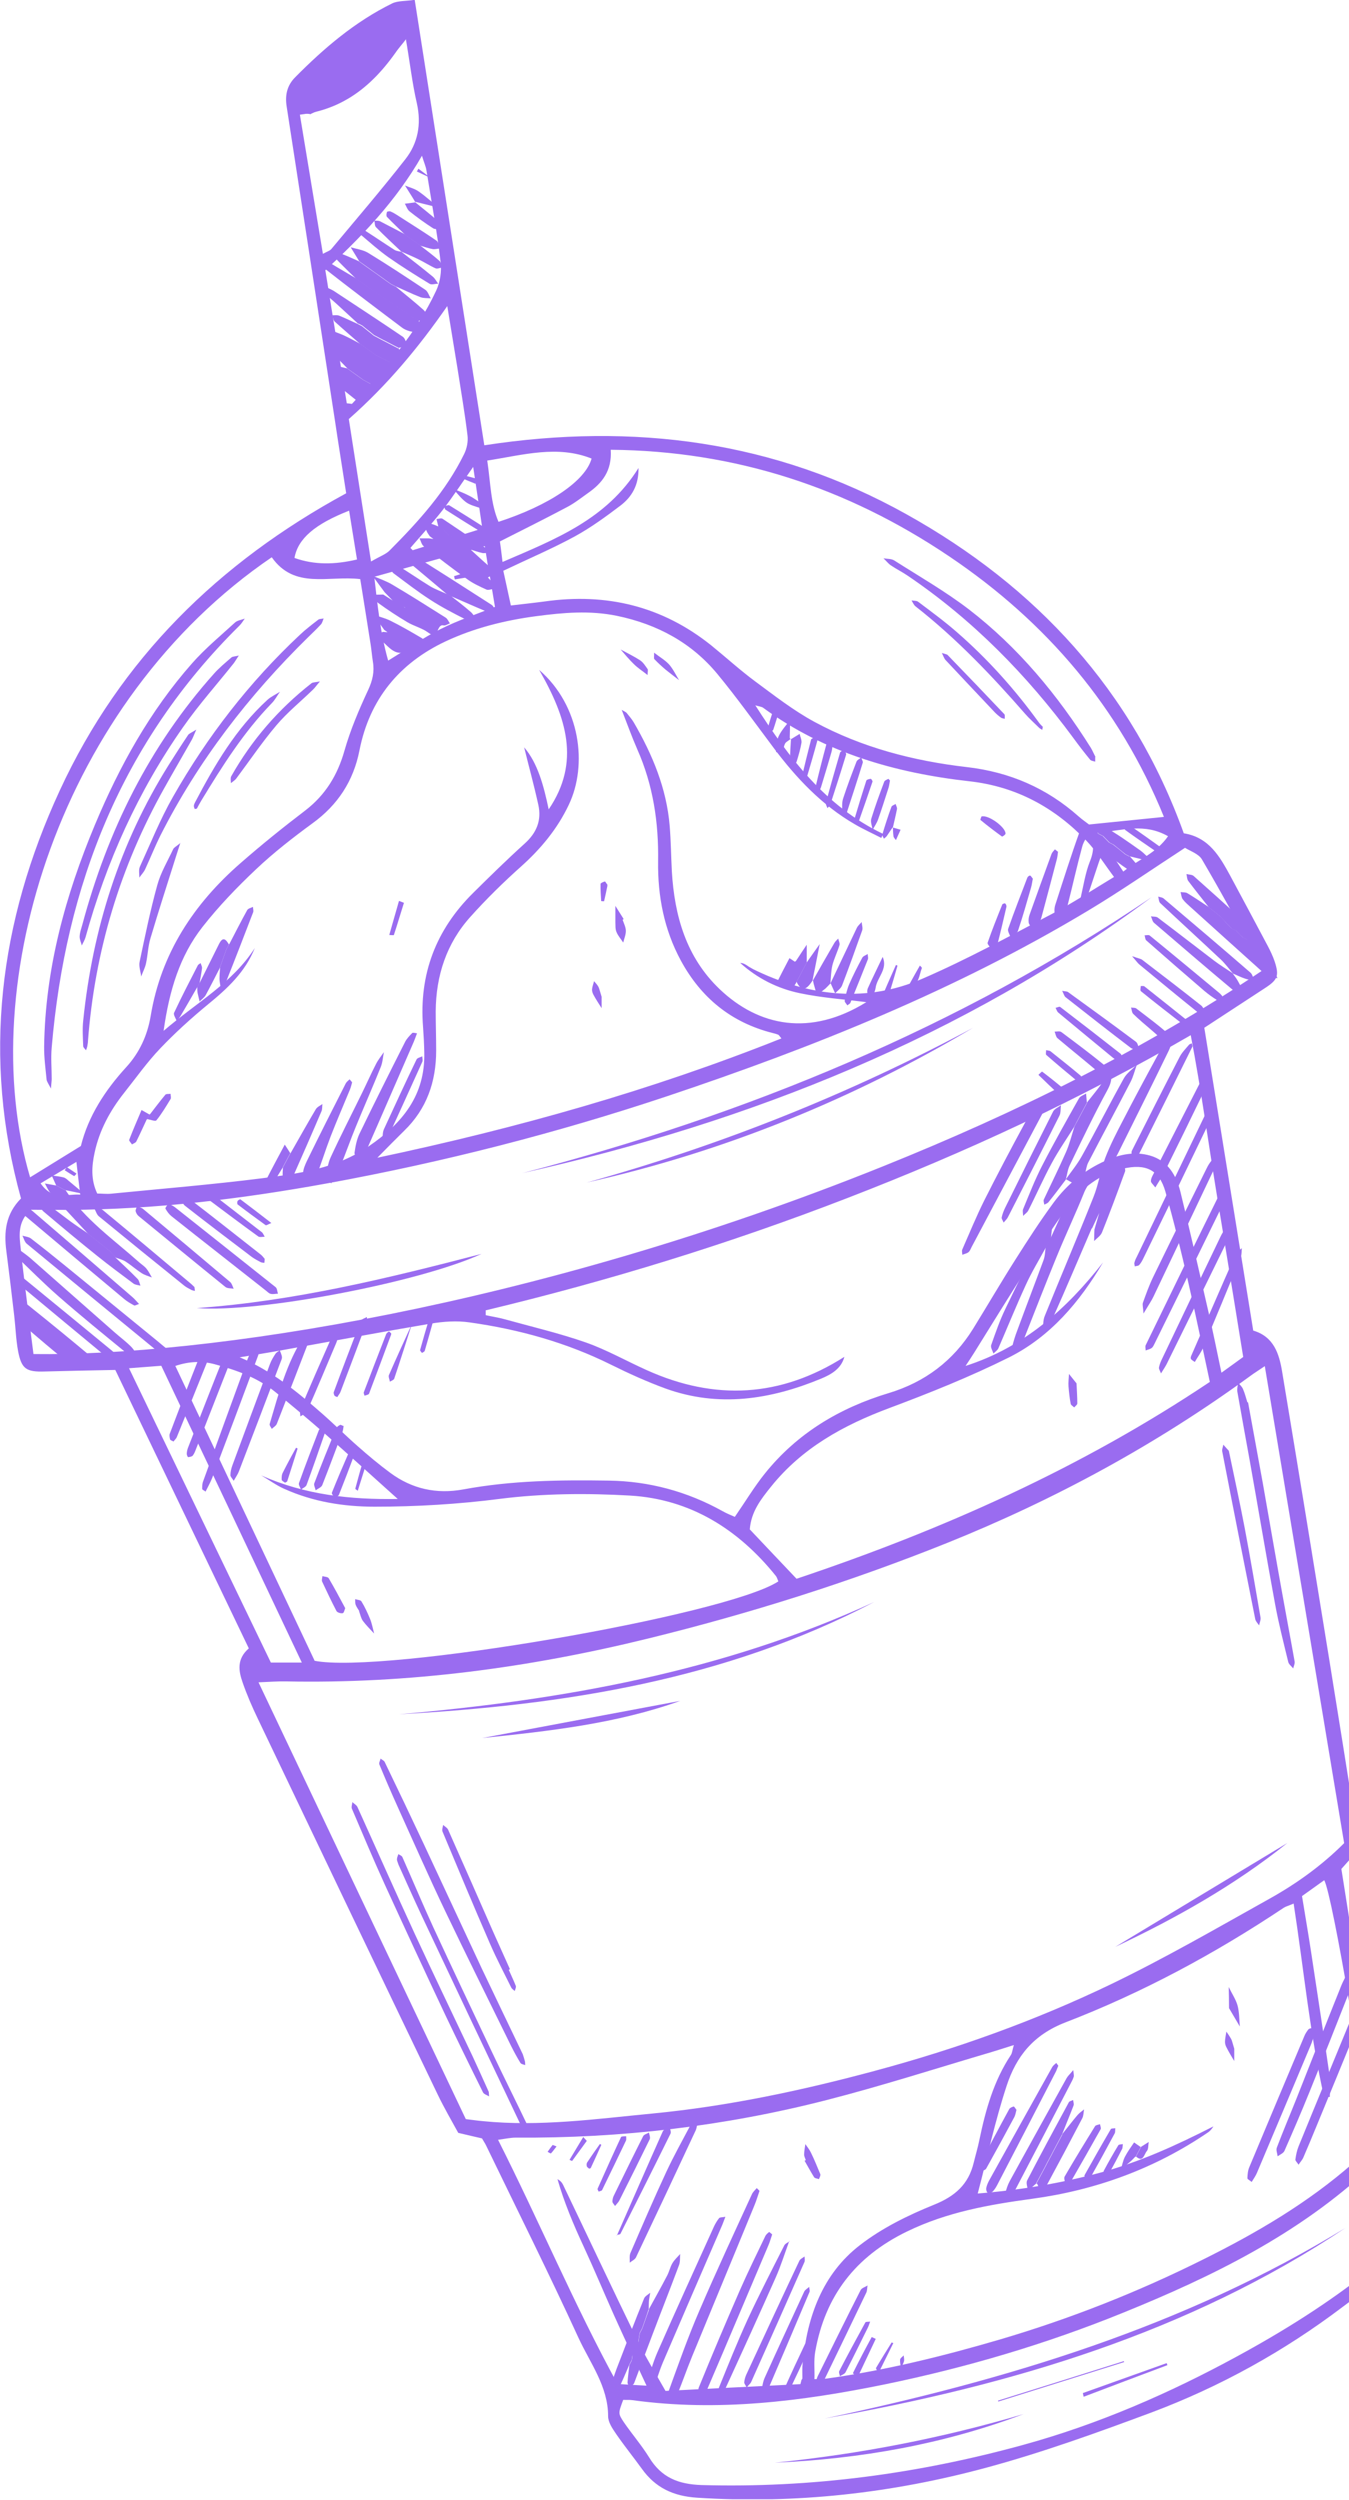 <svg width="184" height="341" viewBox="0 0 184 341" fill="none" xmlns="http://www.w3.org/2000/svg">
<g clip-path="url(#clip0_3680_4445)">
<path d="M66.06 60.735C86.48 57.598 105.658 60.146 123.531 70.082C141.361 79.997 154.455 94.186 161.465 113.658C164.897 114.206 166.37 116.816 167.802 119.448C169.507 122.605 171.191 125.784 172.875 128.942C173.254 129.658 173.612 130.394 173.865 131.152C174.496 133.089 174.265 133.636 172.602 134.731C169.907 136.499 167.213 138.247 164.265 140.183C166.476 153.93 168.707 167.634 170.939 181.486C173.738 182.307 174.475 184.644 174.875 187.065C177.044 200.096 179.17 213.127 181.275 226.157C182.517 233.862 183.759 241.588 184.959 249.314C185.127 250.367 185.127 251.44 185.191 252.43C184.412 253.293 183.759 254.009 182.959 254.914C183.612 258.977 184.243 263.124 184.917 267.292C186.243 275.439 187.569 283.586 188.896 291.733C189.022 292.512 189.106 293.438 189.548 294.006C190.832 295.606 191.043 297.417 191.001 299.332C190.706 310.153 190.938 308.742 183.127 314.658C175.149 320.7 166.413 325.541 157.045 329.057C149.635 331.815 142.182 334.509 134.562 336.572C121.657 340.067 108.5 341.541 95.09 340.677C91.848 340.467 89.406 339.33 87.554 336.741C86.396 335.141 85.154 333.604 84.038 331.983C83.533 331.246 82.944 330.383 82.944 329.562C82.944 325.478 80.481 322.3 78.902 318.868C74.86 310.048 70.523 301.374 66.313 292.659C66.165 292.343 65.955 292.049 65.745 291.67C64.797 291.459 63.85 291.228 62.502 290.912C61.639 289.333 60.608 287.565 59.724 285.733C51.514 268.66 43.346 251.567 35.178 234.452C34.399 232.831 33.683 231.189 33.094 229.484C32.546 227.926 32.252 226.305 33.936 224.831C27.852 212.137 21.81 199.548 15.726 186.854C12.358 186.918 9.242 186.981 6.127 187.065C3.579 187.149 2.927 186.728 2.464 184.265C2.169 182.686 2.127 181.044 1.937 179.444C1.601 176.497 1.243 173.571 0.864 170.624C0.527 168.034 0.759 165.592 2.864 163.466C-2.441 144.267 -0.126 125.742 8.148 107.827C16.421 89.891 29.81 76.734 47.219 67.282C46.693 63.872 46.167 60.609 45.682 57.346C43.493 43.052 41.304 28.779 39.093 14.485C38.862 12.969 39.156 11.643 40.272 10.527C44.209 6.549 48.44 2.949 53.492 0.465C54.271 0.086 55.303 0.17 56.566 -0.02C58.187 10.317 59.745 20.295 61.303 30.295C62.86 40.315 64.439 50.315 66.06 60.735ZM172.496 186.349C171.57 186.981 171.044 187.296 170.539 187.675C157.697 197.043 143.845 204.559 129.13 210.474C115.847 215.8 102.227 220.095 88.333 223.505C72.123 227.484 55.724 229.673 39.009 229.336C37.893 229.315 36.757 229.399 35.262 229.463C44.798 249.546 54.166 269.313 63.534 289.038C64.418 289.143 65.134 289.249 65.85 289.312C73.597 290.091 81.28 289.017 88.943 288.28C99.237 287.291 109.342 285.144 119.341 282.449C130.394 279.481 141.151 275.628 151.445 270.681C158.876 267.103 166.034 262.955 173.233 258.935C176.917 256.872 180.328 254.409 183.338 251.398C179.738 229.778 176.18 208.285 172.518 186.349H172.496ZM120.457 113.722C120.373 113.911 120.289 114.1 120.205 114.29C119.026 113.679 117.805 113.132 116.647 112.458C112.121 109.848 108.626 106.143 105.532 102.017C103.006 98.649 100.543 95.196 97.869 91.954C94.311 87.639 89.617 85.134 84.143 83.997C80.459 83.239 76.839 83.555 73.176 84.039C68.86 84.607 64.65 85.66 60.755 87.491C54.461 90.46 50.398 95.386 49.03 102.354C48.209 106.522 46.082 109.785 42.63 112.29C39.956 114.248 37.304 116.311 34.904 118.584C32.294 121.047 29.788 123.658 27.599 126.458C24.526 130.394 23.094 135.068 22.315 140.604C26.904 136.668 31.746 134.036 34.757 129.3C33.452 132.584 31.009 134.836 28.357 137.005C26.084 138.878 23.873 140.878 21.852 143.004C20.063 144.878 18.547 147.025 16.926 149.067C15.01 151.488 13.558 154.161 12.905 157.214C12.505 159.066 12.379 160.919 13.263 162.793C13.916 162.793 14.547 162.877 15.158 162.814C22.02 162.14 28.925 161.572 35.767 160.708C40.819 160.056 45.851 159.403 50.293 156.351C54.903 153.193 57.998 149.404 57.871 143.573C57.85 142.415 57.787 141.236 57.703 140.078C57.134 132.899 59.45 126.816 64.544 121.784C66.839 119.511 69.155 117.237 71.555 115.069C73.197 113.595 73.891 111.89 73.428 109.785C72.818 107.006 72.06 104.269 71.492 101.933C73.344 104.08 74.165 107.175 74.839 110.395C79.217 103.954 77.26 97.828 73.534 91.365C79.175 96.249 80.186 104.333 77.575 109.785C76.018 113.069 73.744 115.806 71.028 118.227C68.629 120.374 66.313 122.647 64.166 125.047C60.903 128.668 59.471 133.068 59.429 137.91C59.429 139.699 59.492 141.51 59.492 143.299C59.492 147.53 58.208 151.256 55.114 154.246C53.998 155.34 52.903 156.456 51.472 157.909C70.565 153.867 88.796 148.73 106.584 141.636C106.269 141.257 106.226 141.152 106.142 141.131C105.89 141.025 105.637 140.962 105.384 140.899C99.743 139.468 95.617 136.099 92.859 131.005C90.585 126.795 89.701 122.247 89.764 117.49C89.848 112.206 89.091 107.111 86.943 102.249C86.185 100.522 85.554 98.754 84.796 96.817C85.175 97.049 85.364 97.112 85.47 97.238C85.806 97.659 86.164 98.059 86.438 98.522C88.985 102.901 90.922 107.532 91.343 112.648C91.511 114.711 91.532 116.774 91.638 118.837C91.996 124.921 93.596 130.563 98.164 134.92C103.49 139.994 110.521 141.425 118.163 136.689C115.194 136.31 112.1 136.099 109.089 135.468C106.058 134.836 103.3 133.447 100.964 131.342C101.448 131.342 101.806 131.636 102.163 131.868C102.542 132.1 102.942 132.31 103.363 132.499C110.71 135.931 118.289 136.752 125.825 133.489C131.909 130.857 137.74 127.658 143.614 124.584C146.372 123.132 148.982 121.405 151.95 119.616C150.582 117.785 149.55 116.1 148.203 114.69C143.845 110.143 138.625 107.28 132.225 106.564C122.099 105.427 112.479 102.67 104.1 96.544C103.911 96.396 103.616 96.375 103.027 96.207C107.679 103.469 112.605 109.974 120.415 113.722H120.457ZM4.527 184.686C27.662 185.002 72.544 178.392 120.584 159.024C138.561 151.783 155.908 143.257 172.37 132.247C169.465 127.026 166.792 122.079 163.95 117.237C163.486 116.437 162.308 116.079 161.634 115.637C156.982 118.669 152.771 121.595 148.414 124.205C130.372 135.047 110.963 142.836 91.09 149.488C75.912 154.561 60.418 158.519 44.651 161.403C32.967 163.529 21.221 164.961 9.348 165.024C7.579 165.024 5.79 165.024 4.232 165.003C2.59 166.413 2.59 168.076 2.758 169.676C3.116 173.255 3.601 176.813 4.022 180.371C4.19 181.781 4.379 183.191 4.569 184.707L4.527 184.686ZM66.25 178.75C66.25 178.96 66.25 179.171 66.25 179.381C67.092 179.571 67.955 179.697 68.797 179.928C72.523 180.96 76.291 181.844 79.912 183.107C82.775 184.118 85.47 185.654 88.249 186.896C97.511 191.065 106.479 190.602 115.173 185.065C114.731 186.728 113.321 187.486 112.016 188.033C105.111 190.896 98.016 192.012 90.754 189.381C88.227 188.454 85.764 187.339 83.344 186.139C77.239 183.107 70.776 181.318 64.06 180.371C62.334 180.118 60.482 180.244 58.734 180.539C51.998 181.676 45.303 182.939 38.588 184.139C36.63 184.497 34.672 184.812 32.694 185.128C37.072 186.96 40.525 189.823 43.893 192.77C45.577 194.243 47.177 195.843 48.861 197.317C50.272 198.559 51.724 199.78 53.24 200.896C56.208 203.085 59.534 203.822 63.197 203.148C69.765 201.927 76.397 201.843 83.049 201.948C88.543 202.033 93.701 203.422 98.522 206.095C99.111 206.432 99.764 206.685 100.227 206.895C101.679 204.79 102.879 202.79 104.311 201.001C108.732 195.485 114.521 192.033 121.215 190.012C126.162 188.517 130.015 185.612 132.73 181.234C134.667 178.097 136.52 174.918 138.498 171.803C140.182 169.15 141.888 166.498 143.74 163.992C145.572 161.508 147.95 159.572 150.813 158.309C152.729 157.445 154.792 157.024 156.855 157.614C159.276 158.309 160.434 160.287 161.002 162.54C162.371 168.119 163.634 173.718 164.918 179.318C165.486 181.823 165.992 184.328 166.602 187.233C167.76 186.391 168.539 185.844 169.57 185.086C168.391 177.844 167.234 170.603 166.034 163.361C164.834 156.077 163.865 148.751 162.413 141.194C147.15 150.035 131.615 157.214 115.594 163.403C99.49 169.634 83.028 174.708 66.229 178.729L66.25 178.75ZM176.475 259.629C175.738 259.945 175.381 260.029 175.086 260.219C165.718 266.471 155.824 271.797 145.34 275.839C140.919 277.544 138.604 280.512 137.298 284.512C135.741 289.249 134.688 294.133 133.362 299.185C139.151 298.722 144.624 297.796 149.992 296.364C155.424 294.912 160.518 292.575 165.507 290.028C165.297 290.364 165.065 290.659 164.771 290.849C157.508 295.796 149.466 298.722 140.814 299.901C134.92 300.701 129.173 301.711 123.72 304.364C116.689 307.774 112.542 313.142 111.195 320.763C110.984 321.942 111.131 323.184 111.089 324.51C111.889 324.468 112.31 324.489 112.752 324.426C120.773 323.31 128.625 321.373 136.372 319.1C145.951 316.279 155.234 312.616 164.16 308.153C171.402 304.553 178.37 300.469 184.496 295.101C185.359 294.343 186.117 293.48 186.79 292.806C186.496 286.533 181.759 258.514 180.622 256.451C179.612 257.166 178.622 257.882 177.591 258.619C178.033 261.313 178.454 263.776 178.833 266.261C179.696 271.923 180.559 277.607 181.38 283.291C181.507 284.175 181.38 285.102 181.38 286.007C181.128 286.007 180.854 286.007 180.601 286.028C178.665 277.46 177.844 268.681 176.454 259.671L176.475 259.629ZM158.75 111.406C152.687 96.501 142.709 84.797 129.446 75.871C115.573 66.524 100.29 61.493 83.301 61.346C83.491 64.23 82.123 65.914 80.186 67.261C79.238 67.935 78.312 68.671 77.281 69.198C74.355 70.755 71.386 72.229 68.186 73.85C68.292 74.587 68.397 75.387 68.544 76.65C75.786 73.534 82.733 70.84 87.091 63.83C87.133 66.166 86.185 67.766 84.649 68.945C82.649 70.461 80.607 71.955 78.417 73.155C75.365 74.818 72.144 76.187 68.65 77.85C68.965 79.323 69.323 80.902 69.681 82.586C71.449 82.376 72.86 82.229 74.27 82.039C82.712 80.839 90.333 82.671 97.027 88.039C99.048 89.681 100.985 91.449 103.069 92.986C105.658 94.901 108.226 96.901 111.047 98.438C117.531 101.954 124.583 103.785 131.867 104.627C137.719 105.301 142.772 107.49 147.129 111.364C147.656 111.827 148.245 112.227 148.54 112.458C152.055 112.101 155.234 111.785 158.708 111.427L158.75 111.406ZM37.051 76.018C8.295 95.596 -3.662 134.205 4.106 160.582C6.358 159.193 8.611 157.803 11.032 156.309C12.042 152.225 14.337 148.709 17.221 145.551C19.031 143.573 20.105 141.215 20.547 138.604C21.957 130.036 26.441 123.258 32.862 117.679C35.704 115.195 38.63 112.837 41.641 110.543C44.398 108.417 46.04 105.722 46.988 102.375C47.788 99.554 48.966 96.796 50.209 94.123C50.819 92.817 51.093 91.618 50.861 90.249C50.735 89.449 50.672 88.649 50.545 87.849C50.082 84.86 49.598 81.892 49.135 78.987C44.756 78.481 40.188 80.418 37.072 76.018H37.051ZM109.174 325.184C109.216 324.994 109.279 324.805 109.321 324.615C109.363 324.531 109.447 324.468 109.447 324.384C109.447 323.668 109.405 322.952 109.489 322.236C110.121 315.942 112.184 310.174 117.278 306.237C120.289 303.901 123.847 302.153 127.383 300.722C130.267 299.564 132.099 297.943 132.814 294.975C133.067 293.922 133.383 292.891 133.593 291.838C134.435 287.775 135.551 283.796 137.888 280.281C138.056 280.028 138.077 279.649 138.288 278.934C137.046 279.333 136.12 279.628 135.214 279.902C127.72 282.112 120.268 284.512 112.71 286.449C98.816 290.007 84.67 291.67 70.313 291.564C69.66 291.564 69.007 291.712 67.934 291.859C73.618 303.122 78.354 314.426 84.228 325.163C85.701 325.247 86.859 325.331 88.185 325.394C86.564 321.9 85.112 318.826 83.722 315.731C82.333 312.616 81.028 309.479 79.596 306.385C78.207 303.395 76.944 300.385 76.039 297.227C76.439 297.438 76.67 297.711 76.817 298.027C80.228 305.143 83.575 312.279 87.028 319.373C88.122 321.605 89.427 323.731 90.775 326.11C97.069 325.794 103.132 325.478 109.195 325.184H109.174ZM42.861 226.515C52.166 228.389 99.048 220.347 106.163 215.695C106.058 215.463 105.995 215.19 105.848 214.979C100.711 208.58 94.164 204.474 85.933 203.99C80.059 203.653 74.06 203.696 68.228 204.432C62.502 205.169 56.819 205.506 51.093 205.506C46.84 205.506 42.672 204.832 38.757 203.064C37.662 202.58 36.672 201.843 35.62 201.233C41.62 203.906 47.851 204.559 54.25 204.453C50.861 201.401 47.619 198.475 44.356 195.591C42.125 193.633 39.851 191.738 37.556 189.865C35.136 187.907 32.252 186.875 29.283 186.075C27.557 185.612 25.789 185.676 23.915 186.307C30.294 199.78 36.546 213.063 42.904 226.494L42.861 226.515ZM165.023 188.517C163.992 183.739 163.086 179.276 162.055 174.813C161.108 170.708 160.118 166.603 158.96 162.54C158.097 159.509 156.245 158.688 153.171 159.403C150.013 160.14 147.614 162.014 145.761 164.456C143.698 167.171 141.93 170.097 140.098 172.96C137.635 176.813 135.235 180.707 132.814 184.602C132.457 185.17 132.078 185.739 131.699 186.307C139.656 183.76 145.487 178.539 150.456 172.182C147.256 177.592 143.256 182.328 137.614 185.149C132.33 187.781 126.815 189.991 121.299 192.054C115.047 194.391 109.405 197.485 105.153 202.79C103.806 204.474 102.458 206.159 102.269 208.601C104.311 210.769 106.395 212.958 108.647 215.337C128.499 208.685 147.424 200.264 165.002 188.496L165.023 188.517ZM84.986 327.373C84.333 329.141 84.291 329.183 85.091 330.383C86.207 332.004 87.512 333.52 88.543 335.183C90.206 337.92 92.522 338.846 95.701 338.951C110.626 339.372 125.257 337.414 139.614 333.457C149.782 330.657 159.424 326.468 168.665 321.436C175.065 317.963 181.212 314.111 186.917 309.563C187.906 308.763 188.832 307.964 188.875 306.511C188.959 303.543 189.169 300.595 189.232 297.627C189.253 296.533 189.022 295.438 187.569 295.227C187.359 295.354 187.085 295.459 186.896 295.627C177.128 304.743 165.402 310.49 153.213 315.437C142.709 319.71 131.867 322.91 120.752 325.205C109.342 327.541 97.911 328.973 86.27 327.373C85.849 327.31 85.406 327.352 85.007 327.331L84.986 327.373ZM50.608 76.587C51.871 75.85 52.65 75.597 53.156 75.071C57.092 71.113 60.818 67.008 63.303 61.935C63.681 61.177 63.871 60.209 63.766 59.388C63.387 56.272 62.86 53.199 62.376 50.104C61.934 47.325 61.45 44.525 61.008 41.747C57.071 47.431 52.798 52.546 47.577 57.156C48.545 63.366 49.514 69.619 50.608 76.587ZM47.303 55.009C47.535 55.03 47.767 55.051 47.998 55.093C52.419 50.378 56.734 45.578 59.492 39.641C60.039 38.484 60.25 37.01 60.103 35.747C59.597 31.558 58.84 27.41 58.166 23.242C58.082 22.695 57.829 22.169 57.555 21.242C53.977 27.495 49.303 32.294 44.377 36.863C45.367 43.01 46.335 49.009 47.303 55.009ZM44.061 34.61C44.651 34.294 45.03 34.189 45.219 33.937C48.587 29.895 52.04 25.874 55.282 21.727C57.008 19.537 57.492 16.948 56.861 14.106C56.229 11.369 55.913 8.548 55.324 5.117C51.745 10.864 47.577 14.843 40.904 15.643C41.956 21.979 42.988 28.21 44.04 34.61H44.061ZM41.177 226.789C34.694 213.063 28.378 199.738 22 186.286C20.61 186.391 19.326 186.497 17.6 186.623C24.189 200.285 30.567 213.548 36.946 226.768C38.483 226.768 39.599 226.768 41.177 226.768V226.789ZM66.755 78.25C65.071 78.523 63.555 78.776 62.039 79.029C61.997 78.881 61.976 78.734 61.934 78.587C63.429 78.124 64.923 77.639 66.544 77.134C66.397 76.187 66.271 75.429 66.123 74.482C61.029 75.892 56.145 77.239 51.05 78.671C51.493 82.502 51.871 86.334 52.945 90.102C55.535 88.523 57.745 86.965 60.124 85.786C62.481 84.607 65.008 83.765 67.513 82.776C67.239 81.155 67.007 79.787 66.755 78.25ZM66.46 62.819C66.923 65.872 66.902 68.629 67.997 71.177C74.923 68.924 79.849 65.598 80.691 62.545C76.018 60.693 71.449 62.04 66.46 62.819ZM40.883 13.075C42.925 14.085 44.209 13.811 47.409 11.706C51.219 9.18 54.671 4.338 54.482 1.791C49.872 3.412 41.788 10.127 40.904 13.075H40.883ZM64.544 63.682C63.008 65.872 61.745 67.787 60.355 69.598C58.966 71.366 57.45 73.029 55.977 74.734C56.082 74.84 56.187 74.945 56.292 75.05C59.408 74.082 62.502 73.092 65.787 72.082C65.387 69.303 64.987 66.693 64.544 63.703V63.682ZM47.598 69.661C42.946 71.492 40.63 73.471 40.167 76.103C42.904 77.071 45.64 77.029 48.693 76.313C48.335 74.082 47.998 71.998 47.619 69.661H47.598ZM149.719 113.616C151.024 115.574 152.077 117.153 153.213 118.879C155.318 117.216 157.697 116.374 159.318 114.058C156.097 112.227 153.171 113.258 149.698 113.595L149.719 113.616ZM5.537 161.403C7.2 163.803 9.011 162.814 10.947 162.94C10.758 161.424 10.611 160.161 10.421 158.477C8.632 159.551 7.221 160.393 5.537 161.403Z" fill="#9A6CF0"/>
<path d="M54.418 233.82C76.775 231.883 98.668 227.988 119.257 218.494C98.942 229.125 76.943 232.578 54.418 233.82Z" fill="#9A6CF0"/>
<path d="M92.796 231.988C84.08 235.104 74.944 236.114 65.766 237.062C74.776 235.378 83.765 233.672 92.796 231.988Z" fill="#9A6CF0"/>
<path d="M152.117 265.545C159.948 260.829 167.758 256.092 175.59 251.377C168.39 257.145 160.411 261.629 152.117 265.545Z" fill="#9A6CF0"/>
<path d="M71.219 160.013C101.912 152.055 130.794 140.14 157.109 122.352C131.363 141.508 102.27 153.066 71.219 160.013Z" fill="#9A6CF0"/>
<path d="M132.729 140.182C116.245 149.971 98.73 157.107 80.016 161.296C98.373 156.202 115.95 149.192 132.729 140.182Z" fill="#9A6CF0"/>
<path d="M65.684 171.023C57.137 174.96 35.054 179.107 26.844 178.413C40.085 177.486 52.906 174.35 65.684 171.023Z" fill="#9A6CF0"/>
<path d="M183.548 303.857C162.012 318.236 137.719 325.393 112.457 329.877C137.382 324.593 161.57 317.33 183.548 303.857Z" fill="#9A6CF0"/>
<path d="M139.615 329.267C128.689 333.393 117.342 335.393 105.68 335.898C117.195 334.74 128.499 332.551 139.615 329.267Z" fill="#9A6CF0"/>
<path d="M153.337 322.173C147.611 323.963 141.885 325.773 136.159 327.562C136.159 327.52 136.138 327.478 136.117 327.436C141.843 325.647 147.569 323.857 153.295 322.047C153.295 322.089 153.316 322.131 153.337 322.173Z" fill="#9A6CF0"/>
<path d="M147.699 326.404C151.51 325.036 155.32 323.689 159.13 322.32C159.172 322.405 159.193 322.51 159.235 322.594C155.425 324.025 151.615 325.457 147.804 326.91C147.762 326.741 147.741 326.573 147.699 326.425V326.404Z" fill="#9A6CF0"/>
<path d="M42.379 15.579C41.831 15.453 40.611 15.537 39.895 14.969C38.8 14.106 39.326 12.822 39.916 11.769C40.358 10.99 40.863 10.211 41.474 9.58C44.463 6.443 47.747 3.664 51.62 1.664C51.936 1.496 52.273 1.201 52.589 1.201C53.789 1.201 55.304 0.927 56.104 1.517C57.304 2.422 56.462 3.875 55.725 4.885C52.357 9.453 48.147 12.99 42.4 15.537L42.379 15.579Z" fill="#9A6CF0"/>
<path d="M6.947 148.477C6.589 147.782 6.4 147.529 6.358 147.277C6.21 145.761 6 144.245 6.021 142.73C6.168 132.162 8.905 122.162 12.947 112.5C16.294 104.5 20.462 96.964 26.23 90.438C27.999 88.438 30.083 86.712 32.062 84.901C32.398 84.607 32.946 84.543 33.388 84.375C33.135 84.712 32.925 85.091 32.609 85.385C16.61 101.216 8.926 120.752 7.053 142.877C6.926 144.287 7.053 145.74 7.053 147.172C7.053 147.424 7.01 147.677 6.947 148.477Z" fill="#9A6CF0"/>
<path d="M148.921 167.507C147.153 171.612 145.405 175.738 143.574 179.844C143.279 180.496 142.69 181.043 142.227 181.633C142.311 180.896 142.227 180.096 142.521 179.444C144.711 174.033 147.005 168.665 149.152 163.255C149.847 161.529 150.1 159.655 150.752 157.929C151.426 156.182 152.289 154.498 153.173 152.813C154.647 149.95 156.184 147.087 157.72 144.267C158.899 142.098 158.941 142.119 156.984 140.435C156.163 139.74 155.342 139.046 154.563 138.288C154.373 138.098 154.373 137.72 154.268 137.425C154.521 137.467 154.815 137.425 154.984 137.551C156.605 138.793 158.268 140.014 159.783 141.404C160.036 141.635 159.699 142.709 159.426 143.277C157.194 147.887 154.9 152.456 152.626 157.045C152.352 157.613 152.016 158.161 151.805 158.75C151.7 159.024 151.826 159.403 151.847 159.718C152.121 159.55 152.373 159.381 152.647 159.234C152.858 159.108 153.089 159.003 153.321 158.876C153.363 159.192 153.552 159.55 153.447 159.803C152.437 162.581 151.405 165.36 150.31 168.097C150.121 168.56 149.595 168.897 149.237 169.276C149.237 168.749 149.258 168.223 149.279 167.697C149.531 166.834 149.784 165.95 150.037 165.086C150.163 164.876 150.268 164.644 150.395 164.434C150.563 164.223 150.71 163.992 150.879 163.781C150.858 163.381 150.837 162.981 150.816 162.581C150.942 162.35 151.068 162.139 151.216 161.908C151.384 161.697 151.573 161.508 151.742 161.297C151.763 161.276 151.805 161.234 151.826 161.213C151.805 161.255 151.763 161.318 151.742 161.36C151.594 161.55 151.447 161.739 151.3 161.95C151.173 162.181 151.026 162.392 150.9 162.623C150.921 163.023 150.942 163.423 150.963 163.823C150.795 164.034 150.626 164.265 150.458 164.476C150.331 164.686 150.205 164.918 150.079 165.129C149.7 165.95 149.321 166.75 148.942 167.571L148.921 167.507Z" fill="#9A6CF0"/>
<path d="M146.731 161.593C146.288 161.34 145.846 161.088 145.383 160.835L145.341 160.898C146.078 159.846 146.92 158.835 147.552 157.698C149.509 154.183 151.341 150.583 153.299 147.067C153.699 146.352 154.478 145.825 155.067 145.215C154.772 146.015 154.583 146.857 154.183 147.615C152.288 151.278 150.33 154.899 148.436 158.561C148.204 159.004 148.141 159.551 148.015 160.035C147.973 160.077 147.93 160.14 147.888 160.182C147.888 160.119 147.909 160.056 147.93 159.993C149.257 160.814 148.225 161.782 147.93 162.519C146.731 165.508 145.341 168.435 144.12 171.424C142.626 175.066 141.194 178.75 139.741 182.434C139.51 183.023 139.278 183.592 138.963 184.139C138.878 184.307 138.542 184.35 138.331 184.455C138.226 184.223 137.994 183.971 138.036 183.781C138.226 183.002 138.457 182.223 138.752 181.465C139.931 178.266 141.152 175.087 142.331 171.887C142.541 171.34 142.541 170.708 142.626 170.119L142.583 170.203C142.71 169.95 142.857 169.698 142.983 169.445L142.941 169.529C143.068 169.277 143.215 169.024 143.341 168.771L143.299 168.877C144.415 166.435 145.531 163.972 146.625 161.53C146.667 161.446 146.688 161.382 146.731 161.298C146.731 161.382 146.71 161.467 146.688 161.551L146.731 161.593Z" fill="#9A6CF0"/>
<path d="M149.383 103.258C149.383 103.426 149.383 103.658 149.383 103.889C149.151 103.805 148.814 103.784 148.688 103.616C147.888 102.647 147.13 101.658 146.393 100.647C140.057 92.058 132.668 84.522 123.805 78.522C123.068 78.017 122.247 77.617 121.51 77.112C121.132 76.859 120.837 76.459 120.5 76.144C121.005 76.249 121.595 76.186 121.995 76.459C125.405 78.628 128.921 80.649 132.12 83.091C138.878 88.29 144.246 94.774 148.772 101.974C149.004 102.353 149.172 102.774 149.425 103.258H149.383Z" fill="#9A6CF0"/>
<path d="M32.59 89.385C32.232 89.932 32.064 90.227 31.853 90.501C29.558 93.385 27.095 96.142 24.99 99.153C18.843 107.91 14.507 117.552 11.665 127.846C11.559 128.225 11.328 128.583 11.159 128.962C11.054 128.541 10.844 128.119 10.865 127.719C10.886 127.193 11.075 126.667 11.223 126.141C14.654 113.362 20.338 101.784 29.201 91.869C29.916 91.069 30.737 90.395 31.558 89.68C31.727 89.532 32 89.553 32.611 89.406L32.59 89.385Z" fill="#9A6CF0"/>
<path d="M71.28 280.113C71.448 280.618 71.532 280.871 71.595 281.144C71.638 281.313 71.617 281.502 71.638 281.671C71.406 281.586 71.09 281.544 70.985 281.376C70.522 280.618 70.101 279.839 69.701 279.039C66.712 272.934 63.68 266.85 60.754 260.724C58.48 255.967 56.354 251.125 54.186 246.325C53.344 244.452 52.523 242.557 51.744 240.662C51.66 240.452 51.849 240.136 51.912 239.862C52.102 240.031 52.397 240.136 52.481 240.346C54.27 244.052 56.038 247.757 57.786 251.483C60.438 257.146 63.07 262.851 65.722 268.513C67.596 272.471 69.511 276.429 71.28 280.134V280.113Z" fill="#9A6CF0"/>
<path d="M26.758 99.554C26.421 100.333 26.294 100.67 26.126 100.964C24.884 103.154 23.621 105.322 22.4 107.511C16.4 118.226 12.927 129.721 12.001 141.973C12.001 142.246 11.937 142.499 11.895 142.772C11.853 142.941 11.79 143.109 11.727 143.257C11.601 143.067 11.348 142.878 11.348 142.688C11.306 141.53 11.222 140.373 11.348 139.215C12.632 126.71 16.316 115.027 23.011 104.333C23.874 102.964 24.737 101.617 25.642 100.27C25.789 100.038 26.126 99.933 26.779 99.512L26.758 99.554Z" fill="#9A6CF0"/>
<path d="M44.146 84.355C43.998 84.712 43.935 85.007 43.767 85.175C43.219 85.765 42.63 86.333 42.062 86.881C33.936 94.859 27.052 103.743 21.894 113.932C21.136 115.448 20.505 117.047 19.789 118.584C19.6 118.984 19.263 119.321 19.01 119.7C19.01 119.195 18.884 118.626 19.094 118.184C20.547 115.005 21.852 111.742 23.578 108.711C28.252 100.48 33.999 93.049 40.925 86.565C41.704 85.828 42.567 85.175 43.409 84.523C43.577 84.397 43.851 84.418 44.188 84.355H44.146Z" fill="#9A6CF0"/>
<path d="M170.224 191.233C170.897 194.917 171.571 198.622 172.245 202.306C173.129 207.316 173.992 212.347 174.897 217.357C175.445 220.431 176.034 223.504 176.581 226.599C176.645 226.894 176.455 227.252 176.392 227.567C176.16 227.273 175.802 227.02 175.718 226.704C175.087 224.094 174.413 221.484 173.929 218.852C172.729 212.347 171.634 205.821 170.476 199.316C169.908 196.138 169.319 192.98 168.771 189.822C168.708 189.422 168.834 189.001 168.877 188.58C169.108 188.875 169.424 189.148 169.55 189.485C169.803 190.054 169.95 190.685 170.14 191.275C170.182 191.275 170.203 191.275 170.245 191.275L170.224 191.233Z" fill="#9A6CF0"/>
<path d="M103.596 298.827C103.364 299.48 103.175 300.153 102.901 300.806C100.08 307.69 97.217 314.553 94.396 321.415C93.68 323.163 93.07 324.931 92.354 326.678C92.207 327.036 91.765 327.247 91.449 327.541C91.344 327.099 91.028 326.573 91.175 326.215C92.522 322.51 93.828 318.784 95.385 315.184C97.68 309.837 100.143 304.553 102.564 299.269C102.711 298.953 102.985 298.722 103.217 298.448C103.322 298.553 103.448 298.659 103.596 298.827Z" fill="#9A6CF0"/>
<path d="M66.671 285.353C66.671 285.353 66.692 285.668 66.713 285.942C66.418 285.753 65.998 285.647 65.871 285.374C64.124 281.858 62.398 278.321 60.714 274.785C57.935 268.89 55.198 262.975 52.482 257.038C50.925 253.628 49.472 250.155 47.998 246.702C47.893 246.449 48.041 246.113 48.062 245.797C48.293 246.028 48.63 246.197 48.756 246.471C51.367 252.239 53.935 258.049 56.587 263.796C59.177 269.396 61.85 274.932 64.482 280.511C65.198 282.048 65.892 283.605 66.671 285.332V285.353Z" fill="#9A6CF0"/>
<path d="M54.396 254.449C54.227 253.944 54.122 253.755 54.143 253.586C54.143 253.355 54.27 253.123 54.333 252.892C54.522 253.018 54.796 253.102 54.88 253.292C56.291 256.47 57.638 259.691 59.09 262.849C61.722 268.533 64.395 274.175 67.069 279.816C68.669 283.206 70.353 286.553 71.974 289.942C72.121 290.237 72.037 290.616 72.058 290.953C71.763 290.721 71.363 290.532 71.216 290.237C66.648 280.637 62.101 271.038 57.575 261.417C56.438 258.997 55.343 256.534 54.396 254.428V254.449Z" fill="#9A6CF0"/>
<path d="M185.108 268.513C184.876 269.229 184.708 270.008 184.413 270.744C182.476 275.649 180.54 280.576 178.561 285.459C177.487 288.112 176.35 290.743 175.193 293.375C175.045 293.691 174.582 293.88 174.266 294.112C174.224 293.712 174.014 293.249 174.161 292.912C175.045 290.575 176.035 288.259 176.961 285.923C178.94 280.933 180.897 275.923 182.897 270.955C183.255 270.05 183.76 269.187 184.224 268.324C184.287 268.197 184.518 268.092 184.666 268.113C184.813 268.113 184.918 268.324 185.108 268.492V268.513Z" fill="#9A6CF0"/>
<path d="M148.246 150.394C149.004 149.426 149.804 148.499 150.477 147.489C150.604 147.299 150.267 146.626 149.972 146.373C148.077 144.752 146.12 143.194 144.225 141.594C144.014 141.405 143.972 141.005 143.846 140.71C144.162 140.71 144.562 140.605 144.772 140.773C146.772 142.268 148.772 143.763 150.709 145.342C151.824 146.268 151.782 147.32 151.067 148.647C149.235 152.015 147.572 155.488 145.909 158.941C145.614 159.551 145.551 160.267 145.362 160.92L145.404 160.856C144.625 161.888 143.846 162.941 143.025 163.951C142.899 164.119 142.646 164.204 142.436 164.309C142.414 164.077 142.288 163.804 142.372 163.614C143.383 161.446 144.456 159.299 145.404 157.13C145.888 156.036 146.162 154.857 146.541 153.699L146.498 153.762C146.625 153.51 146.751 153.257 146.898 153.004L146.856 153.088C146.983 152.836 147.13 152.583 147.256 152.331L147.214 152.415C147.341 152.162 147.488 151.91 147.614 151.657L147.572 151.741C147.698 151.489 147.846 151.236 147.972 150.983L147.93 151.068C148.056 150.815 148.204 150.562 148.33 150.31L148.288 150.394H148.246Z" fill="#9A6CF0"/>
<path d="M2.735 179.024C2.525 178.392 2.336 177.76 2.125 177.129C2.735 177.445 3.409 177.655 3.914 178.076C6.862 180.434 9.767 182.813 12.651 185.234C13.009 185.549 13.198 186.076 13.472 186.497C12.988 186.37 12.524 186.244 12.04 186.139C11.788 186.076 11.535 186.055 11.282 186.013L11.325 185.949C10.967 186.223 10.377 186.792 10.314 186.728C7.577 184.497 4.883 182.223 2.23 179.908C2.188 179.866 2.588 179.297 2.778 178.981L2.883 179.024H2.735ZM9.704 184.707C9.704 184.707 9.767 184.792 9.788 184.834C9.746 184.792 9.704 184.771 9.682 184.728H9.725L9.704 184.707Z" fill="#9A6CF0"/>
<path d="M66.545 78.755C66.713 78.965 66.945 79.134 67.05 79.365C67.176 79.66 67.218 80.018 67.281 80.334C66.966 80.376 66.587 80.523 66.355 80.418C65.471 80.018 64.545 79.597 63.766 79.028C61.724 77.576 59.745 76.039 57.787 74.502C57.492 74.271 57.408 73.787 57.219 73.429C57.64 73.429 58.082 73.429 58.503 73.429C58.777 73.471 59.05 73.513 59.303 73.534C59.534 73.829 59.766 74.144 59.998 74.439C60.229 74.608 60.482 74.776 60.713 74.944C60.734 74.987 60.755 75.008 60.776 75.05C60.734 75.008 60.713 74.944 60.671 74.902C60.44 74.776 60.187 74.65 59.955 74.523C59.724 74.229 59.492 73.913 59.261 73.618C59.05 73.471 58.84 73.302 58.629 73.155C58.482 72.924 58.313 72.713 58.208 72.481C58.061 72.124 57.956 71.766 57.808 71.387C58.145 71.387 58.482 71.387 58.819 71.45C59.156 71.534 59.471 71.681 59.787 71.808L59.682 71.745C59.934 71.871 60.208 72.018 60.461 72.145L60.355 72.081C60.671 72.397 60.966 72.713 61.282 73.029L61.197 72.966C61.45 73.092 61.724 73.239 61.976 73.366L61.871 73.302C62.124 73.429 62.397 73.576 62.65 73.702L62.545 73.639C62.861 73.955 63.176 74.292 63.492 74.608L63.387 74.523C63.66 74.65 63.913 74.797 64.187 74.923L64.082 74.86C64.966 75.66 65.829 76.481 66.734 77.26C67.492 77.913 67.408 78.376 66.523 78.776C66.25 78.628 65.955 78.481 65.681 78.334L65.029 77.955C65.029 77.955 64.945 77.934 64.882 77.913C64.903 77.871 64.924 77.807 64.966 77.765C65.008 77.807 65.029 77.829 65.071 77.871C65.281 77.997 65.513 78.123 65.724 78.249C65.997 78.397 66.292 78.544 66.566 78.692L66.545 78.755Z" fill="#9A6CF0"/>
<path d="M22.99 184.181C22.99 184.413 23.032 184.623 22.948 184.729C22.864 184.834 22.611 184.876 22.485 184.813C22.001 184.56 21.517 184.329 21.096 183.992C15.264 179.213 9.454 174.434 3.644 169.635C3.349 169.382 3.244 168.898 3.055 168.54C3.434 168.666 3.897 168.687 4.213 168.919C5.855 170.182 7.454 171.466 9.054 172.771C13.159 176.119 17.243 179.466 21.348 182.813C21.896 183.255 22.443 183.739 22.969 184.16L22.99 184.181Z" fill="#9A6CF0"/>
<path d="M170.751 297.627C170.477 297.395 170.141 297.248 170.141 297.101C170.162 296.574 170.204 296.027 170.414 295.564C172.898 289.606 175.403 283.67 177.909 277.712C178.035 277.396 178.245 277.081 178.456 276.807C178.54 276.702 178.856 276.597 178.919 276.66C179.109 276.807 179.34 277.06 179.298 277.228C179.172 277.839 179.003 278.449 178.751 279.017C176.33 284.807 173.888 290.575 171.446 296.364C171.277 296.764 171.025 297.122 170.73 297.606L170.751 297.627Z" fill="#9A6CF0"/>
<path d="M142.626 150.814C142.478 151.235 142.436 151.403 142.352 151.572C139.068 157.74 135.805 163.929 132.521 170.097C132.395 170.329 132.31 170.623 132.1 170.792C131.868 170.981 131.552 171.023 131.258 171.15C131.258 170.897 131.152 170.623 131.258 170.413C132.226 168.202 133.152 165.95 134.226 163.782C136.036 160.182 137.931 156.603 139.847 153.066C140.31 152.224 141.026 151.53 141.699 150.835C141.847 150.688 142.268 150.835 142.604 150.835L142.626 150.814Z" fill="#9A6CF0"/>
<path d="M98.941 302.362C98.709 302.931 98.583 303.352 98.394 303.752C95.72 309.92 93.046 316.088 90.394 322.277C89.91 323.435 89.573 324.635 89.131 325.814C89.026 326.108 88.731 326.34 88.52 326.614C88.394 326.235 88.078 325.793 88.162 325.456C88.605 323.898 89.026 322.319 89.657 320.867C92.183 315.119 94.794 309.415 97.383 303.689C97.573 303.289 97.804 302.889 98.078 302.552C98.204 302.404 98.52 302.447 98.92 302.362H98.941Z" fill="#9A6CF0"/>
<path d="M105.321 304.764C105.152 305.248 105.026 305.753 104.815 306.237C102.016 312.826 99.237 319.436 96.416 326.005C96.227 326.468 95.826 326.826 95.532 327.247C95.448 326.699 95.132 326.047 95.321 325.626C97.111 321.226 98.963 316.868 100.858 312.511C101.974 309.963 103.195 307.479 104.394 304.974C104.5 304.764 104.731 304.574 104.921 304.427C104.921 304.427 105.131 304.595 105.3 304.743L105.321 304.764Z" fill="#9A6CF0"/>
<path d="M52.46 80.775C51.913 80.017 51.344 79.28 50.797 78.522C51.702 78.922 52.67 79.238 53.513 79.743C55.975 81.196 58.397 82.733 60.796 84.249C61.049 84.417 61.175 84.754 61.365 85.027C61.07 85.133 60.754 85.364 60.481 85.301C59.512 85.07 59.87 87.385 58.417 86.29C57.575 85.659 56.46 85.406 55.554 84.859C54.165 84.038 52.839 83.154 51.534 82.207C51.239 81.996 51.155 81.491 50.986 81.112C51.407 81.112 51.849 81.112 52.27 81.091C52.797 81.428 53.302 81.743 53.828 82.08C54.06 82.185 54.291 82.27 54.523 82.375C54.776 82.543 55.007 82.712 55.26 82.901L55.323 82.985C55.323 82.985 55.26 82.901 55.218 82.838C54.965 82.712 54.733 82.585 54.481 82.438C54.249 82.333 54.018 82.249 53.786 82.143C53.344 81.68 52.902 81.238 52.46 80.775Z" fill="#9A6CF0"/>
<path d="M177.127 295.269C176.916 294.932 176.664 294.722 176.685 294.554C176.769 293.943 176.895 293.311 177.127 292.743C179.59 286.701 182.095 280.66 184.579 274.618C184.642 274.449 184.705 274.26 184.832 274.155C185.063 273.965 185.337 273.818 185.59 273.649C185.653 273.902 185.821 274.155 185.779 274.365C185.653 274.976 185.484 275.586 185.253 276.155C183.337 280.87 181.379 285.586 179.443 290.301C178.895 291.627 178.348 292.954 177.779 294.259C177.653 294.575 177.401 294.827 177.127 295.248V295.269Z" fill="#9A6CF0"/>
<path d="M56.88 140.94C56.691 141.425 56.586 141.761 56.438 142.098C54.186 147.256 51.954 152.435 49.681 157.592C49.554 157.866 49.197 158.013 48.944 158.224C48.733 157.887 48.312 157.529 48.355 157.234C48.481 156.35 48.649 155.445 49.028 154.645C51.049 150.456 53.133 146.309 55.238 142.14C55.47 141.677 55.849 141.277 56.228 140.898C56.312 140.814 56.607 140.898 56.88 140.94Z" fill="#9A6CF0"/>
<path d="M167.442 162.435C167.421 162.667 167.442 162.961 167.337 163.172C164.074 169.845 160.811 176.519 157.527 183.171C157.401 183.402 157.295 183.697 157.106 183.844C156.874 184.034 156.538 184.076 156.264 184.202C156.264 183.95 156.18 183.676 156.264 183.487C159.59 176.645 162.916 169.803 166.284 162.982C166.453 162.646 166.895 162.456 167.232 162.225C167.232 162.225 167.337 162.33 167.442 162.435Z" fill="#9A6CF0"/>
<path d="M2.275 170.202C2.864 170.644 3.538 171.086 4.127 171.591C7.959 174.959 11.79 178.349 15.621 181.717C16.358 182.369 17.158 182.959 17.853 183.654C18.337 184.138 18.653 184.769 19.053 185.338C18.463 185.085 17.748 184.959 17.263 184.559C14.148 182.012 11.011 179.464 7.98 176.812C5.959 175.044 4.064 173.128 2.127 171.275C1.959 171.107 1.833 170.854 1.77 170.623C1.77 170.56 2.001 170.412 2.275 170.181V170.202Z" fill="#9A6CF0"/>
<path d="M165.888 150.666C165.698 151.214 165.614 151.656 165.425 152.056C162.288 158.582 159.13 165.108 155.952 171.633C155.804 171.949 155.615 172.286 155.383 172.539C155.257 172.686 154.983 172.665 154.773 172.728C154.773 172.56 154.688 172.37 154.731 172.223C154.794 171.97 154.899 171.718 155.025 171.486C158.246 164.792 161.467 158.097 164.688 151.403C164.835 151.087 165.046 150.793 165.298 150.54C165.362 150.477 165.656 150.624 165.888 150.666Z" fill="#9A6CF0"/>
<path d="M155.971 179.149C155.908 178.265 155.803 177.949 155.887 177.696C156.308 176.517 156.729 175.339 157.276 174.202C159.697 169.213 162.16 164.244 164.623 159.276C164.771 158.961 164.981 158.645 165.192 158.371C165.276 158.266 165.613 158.203 165.634 158.224C165.739 158.413 165.907 158.666 165.865 158.855C165.781 159.192 165.57 159.508 165.423 159.824C162.729 165.487 160.055 171.149 157.36 176.791C157.066 177.423 156.666 177.991 155.992 179.128L155.971 179.149Z" fill="#9A6CF0"/>
<path d="M28.062 203.463C27.81 203.274 27.578 203.19 27.578 203.085C27.578 202.748 27.578 202.369 27.704 202.053C29.683 196.559 31.683 191.085 33.683 185.612C33.83 185.191 34.02 184.749 34.273 184.412C34.609 183.97 35.072 183.612 35.472 183.212C35.388 183.78 35.388 184.391 35.199 184.917C33.136 190.475 31.052 196.011 28.947 201.569C28.694 202.221 28.336 202.832 28.02 203.484L28.062 203.463Z" fill="#9A6CF0"/>
<path d="M22.947 164.139C23.305 164.349 23.642 164.475 23.894 164.686C28.462 168.307 33.03 171.928 37.599 175.57C37.809 175.738 37.809 176.138 37.914 176.454C37.578 176.454 37.241 176.559 36.925 176.475C36.693 176.433 36.483 176.201 36.272 176.033C31.978 172.643 27.662 169.275 23.389 165.886C23.052 165.612 22.778 165.233 22.568 164.854C22.505 164.749 22.778 164.454 22.968 164.16L22.947 164.139Z" fill="#9A6CF0"/>
<path d="M53.282 49.493C53.766 51.493 53.282 52.125 50.861 52.504L50.946 52.567C50.693 52.419 50.419 52.293 50.167 52.146L50.251 52.188C49.998 52.041 49.724 51.914 49.472 51.767L49.577 51.83C48.819 51.283 48.061 50.735 47.282 50.188L47.388 50.251C46.609 49.43 45.767 48.672 45.051 47.809C44.356 46.988 45.051 46.862 45.683 46.736C45.956 46.82 46.209 46.904 46.483 47.009L47.177 47.999C47.451 48.104 47.704 48.209 47.977 48.314L48.651 49.241C48.883 49.325 49.114 49.43 49.346 49.514C49.577 49.683 49.809 49.83 50.04 49.998C50.082 50.02 50.124 50.041 50.167 50.062C50.103 50.041 50.04 49.998 49.977 49.977C49.746 49.851 49.535 49.725 49.303 49.599C49.072 49.514 48.84 49.409 48.588 49.325C48.356 49.03 48.146 48.714 47.914 48.42C47.661 48.314 47.388 48.188 47.135 48.083C46.904 47.767 46.672 47.43 46.441 47.114C46.188 47.009 45.914 46.925 45.662 46.82C45.43 46.209 45.198 45.599 44.967 44.988C45.598 45.241 46.23 45.451 46.861 45.725C47.64 46.083 48.398 46.504 49.156 46.904L49.072 46.841C49.83 47.388 50.588 47.935 51.346 48.483L51.261 48.42C51.514 48.546 51.788 48.693 52.04 48.82L51.935 48.757C52.188 48.883 52.461 49.03 52.714 49.157L52.609 49.093C52.861 49.22 53.114 49.367 53.366 49.493H53.282Z" fill="#9A6CF0"/>
<path d="M95.091 289.816C95.028 290.048 95.007 290.322 94.902 290.553C92.207 296.342 89.492 302.11 86.755 307.879C86.608 308.194 86.187 308.384 85.892 308.615C85.913 308.194 85.829 307.71 85.976 307.331C87.576 303.626 89.176 299.9 90.881 296.237C91.871 294.111 93.007 292.069 94.102 290.006C94.207 289.795 94.46 289.627 94.67 289.501C94.734 289.458 94.923 289.669 95.091 289.795V289.816Z" fill="#9A6CF0"/>
<path d="M158.371 187.359C158.203 186.938 158.055 186.728 158.076 186.538C158.139 186.202 158.266 185.844 158.413 185.528C161.108 179.886 163.802 174.223 166.518 168.582C166.813 167.95 167.318 167.403 167.76 166.855C167.886 166.708 168.202 166.75 168.434 166.708C168.434 166.876 168.413 167.045 168.37 167.213C168.37 167.297 168.307 167.382 168.265 167.466C165.234 173.655 162.202 179.844 159.15 186.012C158.96 186.391 158.708 186.77 158.35 187.338L158.371 187.359Z" fill="#9A6CF0"/>
<path d="M167.615 197.907C168.393 201.633 169.13 205.044 169.783 208.454C170.541 212.496 171.235 216.538 171.93 220.601C171.993 220.937 171.804 221.337 171.741 221.695C171.551 221.422 171.277 221.148 171.214 220.853C169.699 213.233 168.183 205.612 166.709 197.97C166.646 197.675 166.815 197.36 166.857 197.044C167.172 197.402 167.488 197.76 167.615 197.886V197.907Z" fill="#9A6CF0"/>
<path d="M142.247 99.112C142.205 99.28 142.184 99.406 142.163 99.554C142.015 99.448 141.847 99.385 141.721 99.259C141.089 98.627 140.415 98.038 139.826 97.364C135.216 92.081 130.395 87.028 124.858 82.692C124.627 82.502 124.5 82.165 124.332 81.892C124.648 81.955 125.027 81.913 125.237 82.081C127.027 83.428 128.837 84.755 130.521 86.228C134.731 89.891 138.437 94.038 141.699 98.543C141.847 98.754 142.057 98.943 142.205 99.112H142.247Z" fill="#9A6CF0"/>
<path d="M69.389 268.66C69.704 269.397 70.062 270.113 70.357 270.871C70.42 271.06 70.273 271.334 70.21 271.565C70.041 271.418 69.81 271.271 69.725 271.081C68.736 269.081 67.704 267.124 66.82 265.082C64.61 260.008 62.484 254.914 60.358 249.819C60.252 249.567 60.4 249.209 60.442 248.914C60.673 249.125 60.989 249.293 61.115 249.546C63.178 254.177 65.22 258.829 67.262 263.482C68.02 265.187 68.799 266.892 69.557 268.597C69.515 268.618 69.473 268.639 69.41 268.66H69.389Z" fill="#9A6CF0"/>
<path d="M170.939 129.088C171.865 130.161 172.812 131.235 173.717 132.33C173.97 132.646 174.075 133.067 174.244 133.424C173.781 133.319 173.275 133.298 172.854 133.109C172.539 132.982 172.307 132.667 172.033 132.414C168.834 129.53 165.634 126.667 162.455 123.783C162.055 123.425 161.634 123.067 161.318 122.646C161.129 122.393 161.129 122.015 161.023 121.678C161.339 121.72 161.697 121.678 161.95 121.825C162.918 122.415 163.865 123.046 164.813 123.678L164.729 123.614C165.276 124.036 165.802 124.478 166.349 124.899L166.244 124.814C166.56 125.13 166.876 125.446 167.192 125.783L167.086 125.699C167.402 126.014 167.697 126.33 168.013 126.646L167.928 126.583C168.181 126.709 168.455 126.856 168.707 126.983L168.602 126.92C168.918 127.235 169.234 127.551 169.528 127.867L169.423 127.804C169.676 127.93 169.949 128.077 170.202 128.204L170.097 128.119C170.412 128.435 170.728 128.751 171.044 129.088H170.939Z" fill="#9A6CF0"/>
<path d="M31.872 201.969C31.661 201.632 31.43 201.422 31.43 201.211C31.43 200.769 31.535 200.327 31.682 199.906C33.388 195.296 35.093 190.665 36.819 186.054C37.008 185.549 37.282 185.086 37.577 184.644C37.703 184.454 37.956 184.328 38.166 184.181C38.271 184.496 38.44 184.812 38.461 185.128C38.461 185.381 38.313 185.633 38.229 185.886C36.356 190.833 34.482 195.759 32.587 200.685C32.44 201.085 32.166 201.464 31.893 201.948L31.872 201.969Z" fill="#9A6CF0"/>
<path d="M18.949 177.864C18.612 177.969 18.401 178.117 18.296 178.054C17.833 177.801 17.349 177.527 16.949 177.191C12.465 173.443 8.002 169.696 3.56 165.949C3.287 165.718 2.992 165.486 2.802 165.191C2.697 165.023 2.739 164.728 2.802 164.497C2.802 164.454 3.16 164.391 3.287 164.454C3.687 164.665 4.087 164.875 4.423 165.17C8.992 169.086 13.539 173.001 18.086 176.938C18.359 177.17 18.57 177.443 18.97 177.864H18.949Z" fill="#9A6CF0"/>
<path d="M45.18 161.423C44.822 160.917 44.464 160.644 44.485 160.433C44.612 159.57 44.738 158.644 45.096 157.865C46.443 154.939 47.917 152.076 49.327 149.192C50.001 147.823 50.611 146.434 51.306 145.087C51.601 144.518 52.001 144.034 52.358 143.508C52.232 144.181 52.19 144.897 51.938 145.529C50.843 148.265 49.643 150.96 48.527 153.697C47.79 155.486 47.159 157.318 46.422 159.107C46.127 159.823 45.685 160.475 45.159 161.444L45.18 161.423Z" fill="#9A6CF0"/>
<path d="M57.115 43.745C57.431 44.903 57.158 45.556 55.81 45.156C55.474 45.051 55.116 44.903 54.842 44.693C51.263 41.998 47.684 39.303 44.148 36.525C43.748 36.209 43.706 35.472 43.516 34.925H43.453C45.179 35.977 46.885 36.988 48.611 37.998L48.526 37.935C49.284 38.483 50.042 39.03 50.8 39.556L50.716 39.493C51.705 40.146 52.695 40.819 53.684 41.472L53.579 41.409L56.547 43.408L56.442 43.345C56.694 43.472 56.968 43.619 57.221 43.745L57.115 43.703V43.745Z" fill="#9A6CF0"/>
<path d="M88.479 315.015C89.321 313.478 90.184 311.942 90.984 310.405C91.279 309.857 91.405 309.205 91.721 308.679C91.995 308.215 92.416 307.837 92.774 307.437C92.732 307.942 92.795 308.489 92.626 308.931C91.469 312.047 90.248 315.12 89.069 318.236C88.206 320.488 87.364 322.762 86.5 325.036C86.395 325.288 86.1 325.436 85.89 325.646C85.785 325.414 85.574 325.162 85.595 324.951C85.637 324.151 85.764 323.372 85.848 322.573L85.785 322.699C85.932 322.425 86.058 322.173 86.206 321.899L86.164 322.025C86.227 321.583 86.311 321.141 86.374 320.699L86.332 320.825C86.479 320.573 86.606 320.299 86.753 320.046L86.69 320.173C86.837 319.92 86.964 319.646 87.111 319.394L87.069 319.499C87.132 319.057 87.216 318.615 87.279 318.173L87.237 318.299C87.385 318.025 87.511 317.773 87.658 317.499L87.595 317.625C87.911 316.741 88.227 315.857 88.542 314.973V315.057L88.479 315.015Z" fill="#9A6CF0"/>
<path d="M107.661 305.647C107.05 307.311 106.524 309.016 105.808 310.637C103.514 315.794 101.177 320.931 98.819 326.067C98.693 326.362 98.335 326.552 98.082 326.804C98.04 326.467 97.893 326.088 97.998 325.815C99.282 322.657 100.545 319.499 101.956 316.405C103.535 312.994 105.261 309.647 106.966 306.279C107.092 306.005 107.471 305.879 107.745 305.669H107.661V305.647Z" fill="#9A6CF0"/>
<path d="M142.646 170.16C141.72 171.866 140.71 173.508 139.91 175.276C138.605 178.118 137.426 181.023 136.184 183.886C136.057 184.181 135.742 184.37 135.51 184.623C135.384 184.244 135.089 183.781 135.194 183.465C135.784 181.781 136.373 180.076 137.152 178.476C139.004 174.602 140.941 170.771 142.878 166.939C143.004 166.687 143.341 166.561 143.573 166.371C143.573 166.624 143.573 166.876 143.531 167.129C143.467 167.718 143.404 168.308 143.341 168.897L143.383 168.792C143.257 169.045 143.11 169.297 142.983 169.55L143.025 169.466C142.899 169.718 142.752 169.971 142.625 170.224L142.667 170.139L142.646 170.16Z" fill="#9A6CF0"/>
<path d="M8.925 162.307C11.556 166.328 15.472 169.043 18.966 172.159C19.303 172.454 19.703 172.706 19.977 173.043C20.272 173.401 20.482 173.843 20.714 174.243C20.25 174.054 19.745 173.927 19.324 173.654C18.566 173.17 17.893 172.559 17.135 172.075C16.714 171.801 16.188 171.696 15.725 171.507L15.851 171.57C15.535 171.254 15.219 170.938 14.903 170.601L15.009 170.686C14.461 170.243 13.914 169.822 13.388 169.38L13.493 169.465C12.946 169.043 12.398 168.601 11.872 168.18L11.998 168.265C10.272 166.412 8.546 164.56 6.862 162.686C6.546 162.328 6.357 161.844 6.125 161.423C6.63 161.507 7.157 161.612 7.662 161.697L7.556 161.633C7.83 161.781 8.083 161.907 8.356 162.054L8.23 161.991C8.504 162.139 8.756 162.265 9.03 162.412L8.925 162.328V162.307Z" fill="#9A6CF0"/>
<path d="M146.395 282.384C146.437 282.89 146.501 283.1 146.458 283.247C146.353 283.584 146.185 283.9 146.016 284.216C143.553 288.973 141.069 293.731 138.585 298.489C138.375 298.889 138.143 299.268 137.891 299.625C137.806 299.752 137.512 299.878 137.47 299.836C137.301 299.668 137.048 299.415 137.091 299.268C137.238 298.657 137.427 298.047 137.722 297.499C140.29 292.805 142.901 288.11 145.49 283.437C145.659 283.142 145.932 282.911 146.374 282.363L146.395 282.384Z" fill="#9A6CF0"/>
<path d="M16.421 185.296C16.421 185.507 16.463 185.738 16.379 185.802C16.273 185.886 16.021 185.907 15.894 185.844C15.41 185.612 14.905 185.402 14.505 185.065C10.653 181.886 6.821 178.686 2.969 175.486C2.695 175.255 2.421 175.002 2.253 174.707C2.148 174.539 2.253 174.244 2.274 174.013C2.443 174.013 2.653 174.013 2.8 174.076C3.116 174.244 3.39 174.476 3.664 174.707C7.537 177.886 11.411 181.044 15.263 184.223C15.684 184.559 16.042 184.959 16.4 185.296H16.421Z" fill="#9A6CF0"/>
<path d="M154.392 158.077C154.392 157.551 154.266 157.172 154.392 156.94C156.539 152.688 158.687 148.436 160.876 144.204C161.192 143.573 161.718 143.046 162.181 142.499C162.265 142.394 162.434 142.373 162.56 142.31C162.581 142.478 162.686 142.667 162.623 142.794C160.202 147.699 157.76 152.604 155.318 157.488C155.213 157.677 154.897 157.761 154.392 158.077Z" fill="#9A6CF0"/>
<path d="M18.672 164.498C19.03 164.666 19.303 164.73 19.493 164.877C23.472 168.203 27.45 171.529 31.408 174.876C31.64 175.087 31.724 175.466 31.871 175.782C31.492 175.697 31.008 175.761 30.734 175.529C26.777 172.329 22.84 169.087 18.904 165.866C18.714 165.719 18.567 165.445 18.503 165.214C18.461 165.024 18.609 164.793 18.672 164.519V164.498Z" fill="#9A6CF0"/>
<path d="M168.121 132.751C168.373 133.109 168.647 133.446 168.857 133.825C169.173 134.372 169.426 134.941 169.699 135.509C169.131 135.32 168.457 135.278 168.036 134.92C164.458 131.93 160.942 128.899 157.405 125.868C157.174 125.678 157.132 125.278 156.984 124.983C157.3 125.047 157.679 124.983 157.911 125.152C160.479 127.089 163.026 129.067 165.594 131.025C166.436 131.657 167.321 132.204 168.205 132.794L168.121 132.751Z" fill="#9A6CF0"/>
<path d="M168.204 132.814C167.635 132.161 167.13 131.445 166.498 130.856C163.762 128.288 160.983 125.741 158.246 123.172C158.057 122.983 158.057 122.583 157.973 122.288C158.225 122.372 158.52 122.393 158.709 122.541C162.667 125.888 166.625 129.256 170.561 132.666C170.856 132.919 170.919 133.424 171.109 133.803C170.667 133.698 170.204 133.614 169.783 133.466C169.214 133.277 168.688 133.003 168.141 132.772L168.225 132.814H168.204Z" fill="#9A6CF0"/>
<path d="M101.829 325.604C101.682 325.309 101.492 325.12 101.513 324.93C101.534 324.594 101.64 324.236 101.787 323.899C104.187 318.72 106.587 313.52 109.029 308.363C109.155 308.11 109.492 307.963 109.744 307.773C109.744 308.005 109.808 308.279 109.744 308.489C107.324 313.963 104.903 319.436 102.461 324.888C102.355 325.12 102.124 325.288 101.871 325.604H101.829Z" fill="#9A6CF0"/>
<path d="M60.985 81.071C59.364 79.703 57.743 78.334 56.122 76.987C55.701 76.65 55.238 76.376 54.838 76.019C54.691 75.892 54.712 75.576 54.648 75.345C54.901 75.324 55.175 75.219 55.385 75.282C55.806 75.408 56.227 75.618 56.606 75.85C60.101 78.039 63.574 80.25 67.027 82.481C67.343 82.671 67.469 83.155 67.679 83.492C67.279 83.492 66.816 83.597 66.458 83.45C64.816 82.776 63.195 82.039 61.574 81.344L61.659 81.408C61.406 81.281 61.132 81.134 60.88 81.008L60.985 81.071Z" fill="#9A6CF0"/>
<path d="M53.956 39.073C55.219 40.126 56.524 41.157 57.745 42.252C58.103 42.568 58.272 43.073 58.524 43.473C58.04 43.557 57.577 43.662 57.093 43.746L57.198 43.789C56.945 43.662 56.672 43.515 56.419 43.389L56.524 43.452C55.535 42.778 54.545 42.126 53.556 41.452L53.661 41.515C52.672 40.862 51.682 40.189 50.693 39.536L50.777 39.599C50.019 39.052 49.261 38.505 48.504 37.978L48.588 38.041C47.725 37.2 46.841 36.357 45.998 35.473C45.809 35.263 45.767 34.926 45.641 34.631C45.956 34.631 46.314 34.547 46.609 34.631C47.409 34.926 48.188 35.305 48.967 35.642L48.883 35.599C49.64 36.147 50.398 36.694 51.156 37.221L51.072 37.157C51.83 37.705 52.588 38.252 53.367 38.799L53.261 38.736L54.04 39.136L53.935 39.073H53.956Z" fill="#9A6CF0"/>
<path d="M144.352 281.754C144.247 281.985 144.163 282.238 144.057 282.491C141.384 287.669 138.71 292.848 136.016 298.027C135.847 298.342 135.658 298.658 135.405 298.911C135.258 299.058 134.9 299.163 134.732 299.1C134.584 299.016 134.479 298.658 134.521 298.448C134.584 298.111 134.732 297.753 134.9 297.437C137.763 292.259 140.647 287.101 143.531 281.922C143.657 281.712 143.889 281.543 144.078 281.375C144.163 281.501 144.247 281.628 144.352 281.754Z" fill="#9A6CF0"/>
<path d="M26.524 175.55C26.545 175.739 26.566 175.907 26.587 176.076C26.419 176.034 26.229 176.013 26.082 175.929C25.766 175.76 25.43 175.592 25.156 175.381C21.261 172.245 17.367 169.087 13.493 165.908C13.199 165.676 13.072 165.213 12.883 164.855C13.262 164.898 13.746 164.813 13.998 165.024C17.998 168.329 21.977 171.676 25.956 175.023C26.166 175.192 26.335 175.381 26.524 175.55Z" fill="#9A6CF0"/>
<path d="M48.039 147.592C47.955 147.908 47.871 148.244 47.745 148.581C46.86 150.728 45.934 152.855 45.092 155.023C44.397 156.833 43.829 158.707 43.113 160.496C42.903 161.023 42.397 161.423 42.019 161.886C41.787 161.296 41.387 160.686 41.345 160.096C41.324 159.507 41.618 158.875 41.871 158.328C43.597 154.791 45.366 151.297 47.155 147.781C47.26 147.571 47.492 147.402 47.681 147.213C47.787 147.339 47.892 147.444 48.018 147.613L48.039 147.592Z" fill="#9A6CF0"/>
<path d="M31.978 184.117C31.914 184.349 31.851 184.601 31.746 184.854C30.083 189.106 28.42 193.359 26.757 197.59C26.631 197.927 26.504 198.264 26.294 198.537C26.167 198.685 25.873 198.727 25.662 198.748C25.599 198.748 25.473 198.453 25.473 198.306C25.473 198.053 25.536 197.78 25.62 197.527C27.304 193.19 28.988 188.875 30.715 184.559C30.862 184.222 31.304 184.012 31.641 183.738C31.641 183.738 31.851 183.97 31.978 184.117Z" fill="#9A6CF0"/>
<path d="M15.729 171.507C16.76 172.475 17.792 173.443 18.781 174.454C18.992 174.664 19.034 175.064 19.16 175.359C18.823 175.275 18.444 175.254 18.192 175.064C16.55 173.843 14.908 172.622 13.308 171.338C10.803 169.338 8.34 167.275 5.898 165.212C5.666 165.023 5.603 164.665 5.477 164.37C5.855 164.37 6.34 164.223 6.613 164.391C7.645 165.065 8.613 165.865 9.624 166.602C10.403 167.17 11.203 167.696 12.002 168.244L11.876 168.159C12.424 168.581 12.971 169.023 13.497 169.444L13.392 169.359C13.939 169.801 14.487 170.223 15.013 170.665L14.908 170.58C15.223 170.896 15.539 171.212 15.855 171.549L15.729 171.486V171.507Z" fill="#9A6CF0"/>
<path d="M61.578 81.343C62.462 82.037 63.367 82.732 64.209 83.469C64.546 83.764 64.778 84.206 65.051 84.564C64.546 84.564 63.978 84.711 63.578 84.522C61.914 83.68 60.23 82.816 58.652 81.785C56.925 80.669 55.304 79.406 53.662 78.185C53.431 77.996 53.347 77.617 53.199 77.322C53.578 77.28 54.083 77.069 54.357 77.217C55.81 78.08 57.199 79.069 58.652 79.953C59.388 80.395 60.23 80.69 61.009 81.048L60.904 80.985C61.157 81.111 61.43 81.259 61.683 81.385L61.599 81.322L61.578 81.343Z" fill="#9A6CF0"/>
<path d="M154.098 116.795C154.435 117.195 154.814 117.574 155.109 117.995C155.382 118.395 155.551 118.837 155.761 119.258C155.277 119.132 154.73 119.111 154.309 118.88C153.467 118.374 152.688 117.785 151.888 117.195C150.393 116.101 150.393 116.101 149.825 117.764C149.278 119.364 148.772 120.985 148.204 122.606C148.141 122.816 147.867 122.964 147.678 123.132C147.572 122.9 147.362 122.627 147.404 122.437C147.783 120.795 148.035 119.09 148.646 117.532C149.235 116.101 149.278 114.817 148.604 113.448L148.562 113.532C148.962 113.596 149.362 113.659 149.762 113.722L149.677 113.659C149.93 113.785 150.204 113.932 150.456 114.059L150.351 113.975L151.298 114.943L151.193 114.88C151.446 115.006 151.719 115.153 151.972 115.28L151.846 115.217C152.393 115.659 152.94 116.08 153.467 116.522L153.34 116.459C153.614 116.606 153.867 116.732 154.14 116.88L154.014 116.795H154.098Z" fill="#9A6CF0"/>
<path d="M84.144 304.911C86.229 300.174 88.292 295.437 90.397 290.722C90.523 290.427 91.028 290.28 91.344 290.069C91.386 290.406 91.576 290.806 91.449 291.038C89.197 295.606 86.923 300.132 84.629 304.679C84.566 304.784 84.313 304.784 84.144 304.847V304.911Z" fill="#9A6CF0"/>
<path d="M24.608 114.942C24.314 115.869 24.166 116.29 24.04 116.711C22.861 120.458 21.64 124.205 20.524 127.973C20.187 129.089 20.166 130.268 19.914 131.405C19.787 132.015 19.472 132.584 19.261 133.194C19.177 132.52 18.903 131.784 19.051 131.152C19.787 127.657 20.503 124.163 21.451 120.732C21.914 119.026 22.861 117.448 23.619 115.827C23.724 115.595 24.04 115.448 24.629 114.963L24.608 114.942Z" fill="#9A6CF0"/>
<path d="M157.571 161.95C157.255 161.529 156.96 161.298 156.982 161.087C156.982 160.751 157.171 160.414 157.339 160.098C159.402 156.035 161.487 151.972 163.55 147.93C163.676 147.699 163.802 147.446 163.992 147.257C164.16 147.088 164.392 146.962 164.602 146.814C164.644 147.046 164.771 147.32 164.707 147.53C164.56 148.035 164.371 148.541 164.139 149.025C162.392 152.646 160.623 156.267 158.834 159.866C158.518 160.498 158.118 161.066 157.592 161.95H157.571Z" fill="#9A6CF0"/>
<path d="M136.901 166.771C136.774 166.455 136.585 166.224 136.627 166.055C136.711 165.634 136.88 165.192 137.069 164.792C139.237 160.393 141.427 155.993 143.637 151.614C143.827 151.235 144.353 151.025 144.711 150.751C144.648 151.235 144.711 151.782 144.5 152.182C142.185 156.814 139.827 161.424 137.469 166.034C137.364 166.266 137.153 166.434 136.88 166.771H136.901Z" fill="#9A6CF0"/>
<path d="M146.519 153.698C145.487 155.341 144.371 156.94 143.466 158.625C142.308 160.751 141.34 162.982 140.245 165.129C140.098 165.403 139.782 165.593 139.551 165.845C139.551 165.529 139.445 165.172 139.551 164.919C140.372 162.94 141.151 160.919 142.14 159.003C143.74 155.888 145.466 152.835 147.171 149.804C147.34 149.509 147.803 149.362 148.14 149.151C148.182 149.572 148.203 149.993 148.245 150.414L148.287 150.33C148.161 150.583 148.013 150.835 147.887 151.088L147.929 151.004C147.803 151.257 147.656 151.509 147.529 151.762L147.571 151.678C147.445 151.93 147.298 152.183 147.171 152.435L147.213 152.351C147.087 152.604 146.94 152.856 146.813 153.109L146.856 153.025C146.729 153.277 146.603 153.53 146.456 153.783L146.498 153.72L146.519 153.698Z" fill="#9A6CF0"/>
<path d="M164.835 123.699C163.908 122.52 162.982 121.362 162.077 120.162C161.887 119.91 161.908 119.531 161.824 119.215C162.14 119.299 162.561 119.278 162.793 119.467C165.003 121.425 167.192 123.404 169.361 125.383C170.076 126.036 170.792 126.73 171.445 127.467C172.097 128.204 171.761 128.73 170.961 129.088H171.066C170.75 128.793 170.434 128.477 170.118 128.162L170.224 128.246C169.971 128.12 169.697 127.972 169.445 127.846L169.55 127.909C169.234 127.593 168.919 127.278 168.624 126.962L168.729 127.025C168.476 126.899 168.203 126.751 167.95 126.625L168.034 126.688C167.719 126.372 167.424 126.057 167.108 125.741L167.213 125.825C166.898 125.509 166.582 125.193 166.266 124.857L166.371 124.941C165.824 124.52 165.298 124.078 164.75 123.657L164.835 123.72V123.699Z" fill="#9A6CF0"/>
<path d="M26.862 110.289C26.736 110.311 26.589 110.353 26.568 110.353C26.505 110.226 26.441 110.058 26.441 109.932C26.441 109.763 26.526 109.595 26.61 109.426C29.283 104.332 32.167 99.406 36.462 95.469C36.967 95.006 37.599 94.732 38.188 94.353C37.809 94.88 37.514 95.469 37.051 95.932C33.22 99.89 30.315 104.5 27.473 109.174C27.241 109.553 27.031 109.953 26.841 110.311L26.862 110.289Z" fill="#9A6CF0"/>
<path d="M162.983 185.78C162.752 185.612 162.52 185.506 162.436 185.338C162.373 185.212 162.436 185.001 162.52 184.833C164.52 180.265 166.499 175.675 168.52 171.107C168.667 170.749 169.088 170.518 169.383 170.244C169.341 170.644 169.383 171.086 169.235 171.465C167.551 175.591 165.846 179.717 164.099 183.822C163.825 184.475 163.383 185.043 162.962 185.78H162.983Z" fill="#9A6CF0"/>
<path d="M48.862 44.167C47.893 43.283 46.925 42.378 45.957 41.494C45.367 40.947 44.736 40.462 44.167 39.894C44.041 39.768 44.125 39.41 44.125 39.157C44.294 39.178 44.483 39.157 44.651 39.241C44.967 39.389 45.304 39.536 45.599 39.726C48.714 41.789 51.851 43.831 54.946 45.936C55.282 46.167 55.388 46.757 55.598 47.178C55.198 47.262 54.777 47.367 54.377 47.452L54.461 47.494C54.209 47.367 53.935 47.22 53.682 47.094L53.767 47.136C53.282 46.883 52.798 46.63 52.314 46.378L52.419 46.441L51.62 46.02L51.746 46.083C51.472 45.936 51.219 45.809 50.946 45.662L51.051 45.725C50.504 45.283 49.977 44.862 49.43 44.42L49.556 44.483C49.283 44.336 49.03 44.21 48.757 44.062L48.883 44.125L48.862 44.167Z" fill="#9A6CF0"/>
<path d="M48.99 35.621C48.611 34.99 48.211 34.358 47.832 33.727C48.611 33.958 49.474 34.063 50.169 34.463C52.821 36.084 55.411 37.789 58 39.516C58.358 39.747 58.505 40.295 58.758 40.695C58.274 40.653 57.768 40.695 57.326 40.526C56.19 40.084 55.074 39.537 53.958 39.053L54.063 39.116L53.284 38.716L53.39 38.779C52.632 38.232 51.874 37.684 51.095 37.137L51.179 37.2C50.421 36.653 49.663 36.105 48.906 35.579L48.99 35.621Z" fill="#9A6CF0"/>
<path d="M52.378 85.87C51.894 85.196 51.41 84.522 50.926 83.849C51.726 84.122 52.568 84.312 53.305 84.691C54.736 85.406 56.126 86.206 57.515 87.027C57.789 87.175 57.936 87.533 58.146 87.785C57.852 87.954 57.578 88.185 57.262 88.248C56.925 88.311 56.378 87.996 56.231 88.164C54.062 90.332 52.926 87.891 51.599 87.027C50.778 86.501 51.873 86.375 52.252 86.185C52.505 86.206 52.778 86.227 53.031 86.249C53.094 86.312 53.157 86.354 53.22 86.417C53.136 86.396 53.073 86.354 52.989 86.333C52.799 86.185 52.589 86.038 52.399 85.912L52.378 85.87Z" fill="#9A6CF0"/>
<path d="M43.639 92.943C43.134 93.533 42.944 93.828 42.692 94.059C41.029 95.68 39.197 97.154 37.703 98.922C35.745 101.238 34.04 103.764 32.229 106.185C32.04 106.437 31.745 106.606 31.492 106.816C31.492 106.501 31.408 106.143 31.534 105.89C34.334 100.922 37.997 96.712 42.481 93.196C42.671 93.049 43.008 93.07 43.639 92.943Z" fill="#9A6CF0"/>
<path d="M104.143 326.761C104.016 326.488 103.848 326.277 103.869 326.109C103.974 325.498 104.058 324.846 104.311 324.298C106.079 320.383 107.89 316.467 109.7 312.551C109.827 312.299 110.142 312.13 110.374 311.92C110.374 312.151 110.5 312.425 110.416 312.615C108.542 317.078 106.627 321.54 104.732 325.982C104.627 326.214 104.395 326.403 104.122 326.719L104.143 326.761Z" fill="#9A6CF0"/>
<path d="M23.663 196.622C23.474 196.495 23.242 196.453 23.2 196.327C23.137 196.074 23.074 195.78 23.158 195.548C24.484 192.032 25.831 188.517 27.221 185.022C27.326 184.77 27.873 184.685 28.231 184.538C28.273 184.875 28.463 185.254 28.358 185.506C26.968 189.001 25.537 192.496 24.126 195.99C24.042 196.222 23.831 196.39 23.663 196.622Z" fill="#9A6CF0"/>
<path d="M111.848 325.54C111.638 325.393 111.301 325.267 111.301 325.119C111.301 324.782 111.385 324.425 111.532 324.109C113.469 320.193 115.406 316.257 117.385 312.362C117.532 312.067 118.016 311.941 118.332 311.73C118.269 312.067 118.29 312.425 118.164 312.699C116.248 316.72 114.29 320.741 112.353 324.761C112.248 324.993 112.08 325.203 111.869 325.519L111.848 325.54Z" fill="#9A6CF0"/>
<path d="M148.644 113.447C148.286 114.121 147.802 114.752 147.613 115.468C146.897 118.099 146.308 120.773 145.634 123.425C145.508 123.931 145.234 124.415 144.939 124.857C144.834 125.004 144.476 125.131 144.287 125.067C144.097 125.004 143.866 124.709 143.845 124.499C143.802 124.162 143.823 123.783 143.929 123.446C145.023 120.057 146.097 116.668 147.297 113.321C147.865 111.721 148.286 112.836 148.623 113.531L148.665 113.447H148.644Z" fill="#9A6CF0"/>
<path d="M36.103 171.697C36.103 171.907 36.082 172.076 36.061 172.244C35.892 172.223 35.682 172.223 35.534 172.139C35.135 171.928 34.734 171.718 34.377 171.465C31.303 169.129 28.23 166.813 25.198 164.434C24.903 164.203 24.84 163.697 24.672 163.318C25.072 163.382 25.556 163.297 25.83 163.508C29.093 166.013 32.335 168.581 35.577 171.128C35.787 171.297 35.934 171.507 36.082 171.676L36.103 171.697Z" fill="#9A6CF0"/>
<path d="M42.42 181.549C42.378 182.033 42.399 182.244 42.336 182.391C40.82 186.328 39.305 190.243 37.768 194.18C37.663 194.474 37.305 194.664 37.073 194.895C36.968 194.685 36.736 194.411 36.779 194.243C37.999 190.117 39.073 185.928 41.452 182.265C41.62 182.012 41.978 181.865 42.42 181.549Z" fill="#9A6CF0"/>
<path d="M166.706 135.867C166.706 136.036 166.748 136.33 166.706 136.351C166.496 136.436 166.18 136.52 166.011 136.415C165.401 136.036 164.811 135.615 164.264 135.151C161.612 132.878 158.98 130.583 156.349 128.268C156.18 128.12 156.201 127.804 156.117 127.573C156.349 127.573 156.665 127.489 156.812 127.594C160.012 130.204 163.169 132.836 166.348 135.467C166.474 135.572 166.58 135.72 166.706 135.846V135.867Z" fill="#9A6CF0"/>
<path d="M54.712 34.315C56.165 35.452 57.617 36.568 59.049 37.747C59.343 37.999 59.533 38.378 59.764 38.694C59.364 38.694 58.88 38.883 58.607 38.715C56.712 37.557 54.817 36.378 52.986 35.094C51.681 34.168 50.481 33.094 49.26 32.063C49.112 31.937 49.133 31.6 49.07 31.368C49.302 31.389 49.597 31.326 49.786 31.452C51.133 32.316 52.46 33.221 53.807 34.084C54.081 34.252 54.459 34.273 54.796 34.358L54.712 34.315Z" fill="#9A6CF0"/>
<path d="M85.83 322.551C85.346 323.666 84.883 324.803 84.335 325.898C84.209 326.151 83.83 326.277 83.556 326.466C83.472 326.172 83.241 325.856 83.304 325.603C83.514 324.74 83.809 323.877 84.125 323.035C85.346 319.856 86.567 316.656 87.851 313.499C87.977 313.183 88.398 312.972 88.693 312.72C88.63 313.057 88.567 313.393 88.525 313.73C88.482 314.151 88.504 314.593 88.482 315.014V314.93C88.209 315.814 87.893 316.698 87.577 317.583L87.64 317.456C87.493 317.73 87.367 317.983 87.219 318.256L87.261 318.13C87.198 318.572 87.114 319.014 87.051 319.456L87.093 319.351C86.946 319.604 86.819 319.877 86.672 320.13L86.735 320.004C86.588 320.256 86.462 320.53 86.314 320.782L86.356 320.656C86.293 321.098 86.209 321.54 86.146 321.982L86.188 321.856C86.04 322.13 85.914 322.382 85.767 322.656L85.83 322.53V322.551Z" fill="#9A6CF0"/>
<path d="M54.357 47.45C54.841 48.587 54.399 49.218 53.262 49.492H53.346C53.094 49.387 52.841 49.26 52.589 49.113L52.694 49.176C52.441 49.05 52.167 48.903 51.915 48.776L52.02 48.839C51.767 48.713 51.494 48.566 51.241 48.439L51.325 48.502C50.568 47.955 49.81 47.408 49.052 46.861L49.136 46.924C47.978 45.913 46.799 44.903 45.663 43.871C45.452 43.682 45.431 43.303 45.305 43.008C45.62 43.008 45.978 42.945 46.252 43.05C47.136 43.408 47.978 43.829 48.841 44.208L48.715 44.145C48.989 44.292 49.241 44.419 49.515 44.566L49.389 44.503C49.936 44.945 50.462 45.366 51.01 45.808L50.904 45.745C51.178 45.892 51.431 46.018 51.704 46.166L51.578 46.103C51.852 46.25 52.104 46.376 52.378 46.524L52.273 46.461C52.757 46.713 53.241 46.966 53.725 47.218L53.641 47.176C53.894 47.303 54.167 47.45 54.42 47.576L54.336 47.534L54.357 47.45Z" fill="#9A6CF0"/>
<path d="M52.545 155.635C52.419 155.509 52.188 155.383 52.188 155.256C52.188 154.814 52.209 154.33 52.398 153.951C53.851 150.794 55.303 147.636 56.819 144.499C56.924 144.289 57.345 144.204 57.598 144.078C57.598 144.331 57.703 144.625 57.598 144.836C56.019 148.331 54.44 151.804 52.84 155.299C52.798 155.383 52.714 155.425 52.524 155.635H52.545Z" fill="#9A6CF0"/>
<path d="M144.9 135.151C145.342 135.236 145.532 135.215 145.658 135.299C148.773 137.551 151.868 139.804 154.942 142.098C155.236 142.309 155.257 142.856 155.405 143.256C155.005 143.151 154.542 143.151 154.226 142.919C151.236 140.646 148.289 138.33 145.342 136.014C145.153 135.867 145.089 135.551 144.879 135.151H144.9Z" fill="#9A6CF0"/>
<path d="M141.364 297.796C140.985 298.132 140.606 298.469 140.206 298.806C140.164 298.343 139.911 297.753 140.101 297.396C141.953 293.817 143.869 290.28 145.785 286.744C145.869 286.575 146.185 286.533 146.374 286.428C146.395 286.68 146.501 286.954 146.437 287.165C145.932 288.491 145.385 289.796 144.859 291.122L144.922 291.017C144.774 291.291 144.648 291.543 144.501 291.817L144.564 291.691C144.416 291.964 144.29 292.217 144.143 292.491L144.206 292.364C144.059 292.638 143.932 292.891 143.785 293.164L143.848 293.038C143.701 293.312 143.574 293.564 143.427 293.838L143.49 293.733L143.069 294.511L143.132 294.406C142.985 294.659 142.859 294.933 142.711 295.185L142.774 295.08C142.627 295.354 142.501 295.606 142.353 295.88L142.417 295.754C142.269 296.027 142.143 296.28 141.996 296.553L142.059 296.427C141.911 296.701 141.785 296.953 141.638 297.227L141.701 297.101C141.553 297.353 141.427 297.627 141.28 297.88V297.774L141.364 297.796Z" fill="#9A6CF0"/>
<path d="M144.309 116.184C144.266 116.479 144.245 116.816 144.161 117.153C143.466 119.805 142.772 122.458 142.056 125.11C141.951 125.531 141.698 125.931 141.424 126.268C141.298 126.415 140.898 126.479 140.709 126.394C140.519 126.331 140.33 126.037 140.309 125.805C140.267 125.468 140.309 125.089 140.435 124.752C141.424 121.995 142.414 119.237 143.424 116.479C143.509 116.248 143.719 116.058 143.888 115.848C143.993 115.932 144.119 116.037 144.309 116.184Z" fill="#9A6CF0"/>
<path d="M39.618 157.319C40.755 155.319 41.892 153.298 43.071 151.298C43.26 150.982 43.66 150.814 43.976 150.582C43.934 150.919 43.976 151.277 43.849 151.571C42.523 154.687 41.155 157.803 39.786 160.897C39.66 161.192 39.323 161.402 39.092 161.634C38.923 161.276 38.671 160.918 38.587 160.539C38.502 160.118 38.587 159.676 38.587 159.234L38.523 159.36C38.671 159.087 38.797 158.834 38.944 158.561L38.881 158.687C39.029 158.413 39.155 158.161 39.302 157.887L39.239 158.013C39.386 157.74 39.513 157.487 39.66 157.213L39.618 157.319Z" fill="#9A6CF0"/>
<path d="M54.796 34.377C53.617 33.262 52.418 32.146 51.281 30.988C51.091 30.799 51.133 30.399 51.07 30.104C51.323 30.104 51.597 30.083 51.807 30.167C52.965 30.756 54.102 31.367 55.239 31.956L55.112 31.893C55.87 32.441 56.649 32.988 57.407 33.535L57.301 33.472C58.186 34.167 59.112 34.84 59.954 35.598C60.164 35.788 60.207 36.188 60.333 36.483C60.017 36.525 59.638 36.714 59.386 36.588C58.586 36.23 57.828 35.725 57.028 35.346C56.27 34.967 55.47 34.651 54.691 34.293L54.775 34.335L54.796 34.377Z" fill="#9A6CF0"/>
<path d="M46.001 190.559C45.853 190.474 45.664 190.453 45.622 190.348C45.537 190.201 45.474 189.99 45.537 189.843C46.737 186.601 47.958 183.38 49.221 180.159C49.327 179.906 49.769 179.801 50.042 179.633C50.042 179.864 50.105 180.138 50.021 180.349C48.843 183.506 47.642 186.685 46.443 189.843C46.358 190.074 46.169 190.285 46.022 190.537L46.001 190.559Z" fill="#9A6CF0"/>
<path d="M153.025 144.204C152.983 144.373 153.004 144.583 152.898 144.668C152.793 144.752 152.562 144.731 152.414 144.668C152.183 144.562 151.951 144.394 151.741 144.225C149.257 142.183 146.794 140.141 144.331 138.099C144.162 137.952 144.099 137.678 143.973 137.468C144.183 137.426 144.499 137.257 144.604 137.342C147.362 139.447 150.099 141.573 152.835 143.72C152.962 143.804 152.983 144.036 153.046 144.204H153.025Z" fill="#9A6CF0"/>
<path d="M31.243 128.835C32.064 127.256 32.864 125.677 33.727 124.119C33.853 123.909 34.232 123.825 34.506 123.698C34.506 123.951 34.611 124.225 34.527 124.435C33.306 127.614 32.085 130.793 30.822 133.95C30.716 134.203 30.316 134.329 30.064 134.498C30.022 134.182 29.938 133.845 29.938 133.529C29.938 133.003 29.98 132.477 30.022 131.95L29.959 132.077C30.274 131.193 30.59 130.308 30.906 129.403L30.843 129.53C30.99 129.277 31.116 129.003 31.264 128.751V128.856L31.243 128.835Z" fill="#9A6CF0"/>
<path d="M154.476 130.436C155.339 130.751 155.612 130.772 155.802 130.92C158.497 132.983 161.191 135.046 163.844 137.151C164.138 137.383 164.244 137.846 164.433 138.204C164.054 138.14 163.57 138.204 163.296 138.014C160.644 135.888 158.033 133.72 155.402 131.551C155.17 131.362 155.002 131.088 154.434 130.457L154.476 130.436Z" fill="#9A6CF0"/>
<path d="M46.63 52.166C46.588 51.914 46.588 51.64 46.462 51.43C46.167 50.882 45.809 50.356 45.473 49.809C46.104 49.956 46.736 50.103 47.367 50.251L47.262 50.188C48.02 50.735 48.778 51.282 49.557 51.83L49.451 51.766C49.704 51.914 49.978 52.04 50.23 52.187L50.146 52.145C50.399 52.293 50.672 52.419 50.925 52.566L50.841 52.503C51.157 53.914 49.599 54.124 49.199 55.072C48.146 54.229 47.115 53.408 46.062 52.566C46.273 52.419 46.462 52.272 46.673 52.145C46.694 52.187 46.736 52.23 46.757 52.272C46.715 52.23 46.673 52.209 46.63 52.166Z" fill="#9A6CF0"/>
<path d="M46.082 182.39C46.019 182.643 45.977 182.916 45.871 183.148C44.545 186.285 43.24 189.421 41.871 192.516C41.745 192.811 41.282 192.979 40.966 193.19C40.966 192.874 40.84 192.495 40.966 192.221C42.314 189.021 43.703 185.843 45.113 182.664C45.219 182.453 45.471 182.285 45.682 182.137C45.745 182.095 45.913 182.264 46.082 182.369V182.39Z" fill="#9A6CF0"/>
<path d="M138.647 287.755C138.562 288.049 138.52 288.407 138.373 288.723C137.11 291.081 135.826 293.438 134.521 295.775C134.394 296.007 133.994 296.07 133.7 296.217C133.679 295.88 133.51 295.502 133.636 295.249C134.942 292.702 136.289 290.175 137.657 287.67C137.762 287.481 138.057 287.376 138.268 287.312C138.331 287.312 138.478 287.544 138.626 287.755H138.647Z" fill="#9A6CF0"/>
<path d="M83.889 300.889C83.742 300.657 83.552 300.489 83.531 300.299C83.531 300.047 83.594 299.752 83.7 299.52C85.026 296.805 86.352 294.089 87.721 291.373C87.847 291.121 88.247 291.037 88.52 290.868C88.562 291.163 88.731 291.542 88.626 291.773C87.257 294.573 85.868 297.373 84.457 300.173C84.331 300.404 84.121 300.594 83.889 300.889Z" fill="#9A6CF0"/>
<path d="M144.857 291.121C145.573 290.237 146.246 289.332 146.983 288.469C147.236 288.174 147.573 287.964 147.867 287.711C147.783 288.132 147.804 288.574 147.615 288.932C145.994 292.048 144.352 295.142 142.689 298.216C141.615 300.194 141.826 297.879 141.341 297.795L141.32 297.9C141.468 297.647 141.594 297.374 141.741 297.121L141.678 297.247C141.826 296.974 141.952 296.721 142.099 296.447L142.036 296.574C142.183 296.3 142.31 296.047 142.457 295.774L142.394 295.9C142.541 295.626 142.668 295.374 142.815 295.1L142.752 295.205C142.899 294.953 143.025 294.679 143.173 294.426L143.11 294.532C143.257 294.279 143.383 294.005 143.531 293.753L143.468 293.858C143.615 293.584 143.741 293.332 143.889 293.058L143.825 293.184C143.973 292.911 144.099 292.658 144.246 292.384L144.183 292.511C144.331 292.237 144.457 291.984 144.604 291.711L144.541 291.837C144.689 291.563 144.815 291.311 144.962 291.037L144.899 291.142L144.857 291.121Z" fill="#9A6CF0"/>
<path d="M113.236 134.204C114.457 131.657 115.657 129.089 116.878 126.542C117.025 126.247 117.32 126.015 117.53 125.763C117.551 126.142 117.72 126.584 117.594 126.921C116.709 129.426 115.804 131.931 114.857 134.415C114.688 134.836 114.225 135.131 113.91 135.488C113.699 135.025 113.489 134.541 113.278 134.078L113.215 134.204H113.236Z" fill="#9A6CF0"/>
<path d="M128.478 89.069C128.941 89.216 129.152 89.237 129.257 89.343C131.846 92.016 134.436 94.711 136.983 97.405C137.109 97.532 137.025 97.826 137.046 98.037C136.878 97.995 136.688 97.995 136.541 97.889C136.246 97.679 135.972 97.447 135.72 97.195C133.467 94.816 131.215 92.416 128.962 90.016C128.773 89.806 128.689 89.511 128.457 89.048L128.478 89.069Z" fill="#9A6CF0"/>
<path d="M46.863 194.537C46.821 194.789 46.8 195.063 46.716 195.295C45.811 197.716 44.905 200.157 43.958 202.557C43.832 202.873 43.369 203.042 43.053 203.273C42.99 202.957 42.779 202.578 42.863 202.326C43.811 199.821 44.821 197.337 45.832 194.853C45.916 194.642 46.168 194.453 46.4 194.347C46.484 194.305 46.674 194.453 46.884 194.516L46.863 194.537Z" fill="#9A6CF0"/>
<path d="M44.42 195.021C44.42 195.021 44.42 195.189 44.378 195.274C43.536 197.716 42.694 200.136 41.81 202.557C41.705 202.81 41.305 202.978 41.052 203.168C40.947 202.873 40.694 202.515 40.779 202.284C41.642 199.863 42.568 197.463 43.494 195.063C43.578 194.874 43.873 194.747 44.084 194.663C44.126 194.663 44.294 194.895 44.4 195.021H44.42Z" fill="#9A6CF0"/>
<path d="M145.362 298.152C145.278 297.563 145.068 297.121 145.215 296.868C146.562 294.552 147.952 292.279 149.362 290.005C149.467 289.837 149.804 289.816 150.036 289.731C150.078 289.963 150.204 290.258 150.12 290.426C148.815 292.763 147.489 295.079 146.162 297.394C146.036 297.605 145.804 297.752 145.383 298.131L145.362 298.152Z" fill="#9A6CF0"/>
<path d="M55.217 31.979C54.396 31.179 53.554 30.4 52.775 29.579C52.67 29.453 52.712 29.137 52.775 28.926C52.796 28.842 53.133 28.779 53.259 28.842C53.575 28.968 53.891 29.158 54.185 29.347C55.975 30.505 57.785 31.621 59.533 32.821C59.806 33.01 59.869 33.536 60.017 33.894C59.68 33.916 59.343 34.021 59.027 33.979C58.438 33.873 57.87 33.663 57.28 33.494L57.385 33.558C56.627 33.01 55.849 32.463 55.091 31.916L55.217 31.979Z" fill="#9A6CF0"/>
<path d="M140.878 119.848C140.793 120.227 140.751 120.669 140.625 121.09C140.057 123.047 139.509 125.005 138.857 126.942C138.73 127.321 138.183 127.531 137.825 127.826C137.72 127.447 137.404 127.005 137.509 126.689C138.33 124.353 139.236 122.037 140.12 119.721C140.183 119.574 140.372 119.406 140.499 119.427C140.604 119.427 140.709 119.658 140.878 119.848Z" fill="#9A6CF0"/>
<path d="M27.223 134.077C28.107 132.309 28.991 130.52 29.875 128.751C30.422 127.657 30.843 128.162 31.244 128.857V128.751C31.138 129.004 30.991 129.278 30.843 129.53L30.907 129.404C30.591 130.288 30.275 131.172 29.959 132.078L30.023 131.951C29.37 133.214 28.738 134.477 28.065 135.719C27.875 136.056 27.517 136.309 27.223 136.604C27.139 136.225 27.033 135.825 26.949 135.425C26.907 135.172 26.907 134.898 26.907 134.646L26.844 134.751C26.97 134.498 27.117 134.225 27.244 133.972L27.202 134.077H27.223Z" fill="#9A6CF0"/>
<path d="M113.299 134.099C113.067 134.352 112.836 134.605 112.583 134.836C112.204 135.152 111.804 135.447 111.425 135.742C111.278 135.215 111.131 134.71 110.983 134.184C110.941 134.015 110.92 133.847 110.878 133.678L110.836 133.805C111.825 132.058 112.815 130.31 113.825 128.584C113.952 128.374 114.162 128.205 114.33 128.016C114.394 128.331 114.583 128.668 114.499 128.921C114.225 129.847 113.762 130.752 113.531 131.679C113.341 132.5 113.341 133.363 113.257 134.205L113.32 134.078L113.299 134.099Z" fill="#9A6CF0"/>
<path d="M108.373 131.193C108.373 131.193 108.542 131.109 108.584 131.046C109.068 130.309 109.552 129.572 110.036 128.856C110.036 129.677 110.036 130.498 110.036 131.298L110.1 131.172C109.952 131.446 109.826 131.698 109.679 131.972L109.742 131.846L109.321 132.646L109.384 132.519C109.258 132.772 109.11 133.046 108.984 133.298L109.026 133.214C108.9 133.467 108.752 133.719 108.626 133.972L108.668 133.888C108.331 134.625 107.889 135.109 107.089 134.393L107.195 134.309L107.131 134.414L106.016 133.909C106.563 132.835 107.11 131.762 107.679 130.688C107.952 130.856 108.205 131.046 108.479 131.214L107.994 131.783C107.994 131.783 107.931 131.846 107.889 131.867C107.91 131.825 107.952 131.783 107.973 131.719C108.121 131.53 108.268 131.362 108.415 131.172L108.373 131.193Z" fill="#9A6CF0"/>
<path d="M28.693 162.539C28.883 162.707 29.114 162.96 29.409 163.192C31.514 164.834 33.619 166.434 35.725 168.076C35.893 168.223 35.977 168.476 36.103 168.686C35.809 168.686 35.409 168.791 35.219 168.644C32.925 166.981 30.651 165.276 28.378 163.571C28.251 163.486 28.125 163.276 28.125 163.15C28.125 163.023 28.335 162.918 28.693 162.56V162.539Z" fill="#9A6CF0"/>
<path d="M149.804 113.699C149.678 113.026 149.635 112.184 150.625 112.752C152.33 113.72 153.93 114.857 155.53 115.994C156.14 116.436 156.646 117.025 157.193 117.573C156.414 117.362 155.635 117.173 154.835 116.983C154.583 116.92 154.33 116.857 154.077 116.794L154.204 116.878C153.93 116.731 153.677 116.604 153.404 116.457L153.53 116.52C152.983 116.078 152.435 115.657 151.909 115.215L152.035 115.278C151.783 115.152 151.509 115.005 151.256 114.878L151.362 114.941L150.414 113.973L150.52 114.057C150.267 113.931 149.993 113.784 149.741 113.657L149.825 113.72L149.804 113.699Z" fill="#9A6CF0"/>
<path d="M53.366 181.844C53.366 181.844 53.366 182.033 53.324 182.096C52.335 184.77 51.345 187.443 50.335 190.096C50.272 190.243 49.935 190.285 49.724 190.37C49.682 190.201 49.577 190.033 49.619 189.906C50.63 187.254 51.64 184.601 52.672 181.97C52.735 181.823 52.903 181.696 53.05 181.612C53.093 181.591 53.24 181.76 53.345 181.865L53.366 181.844Z" fill="#9A6CF0"/>
<path d="M26.903 134.646C26.166 135.93 25.43 137.215 24.672 138.499C24.503 138.772 24.293 139.025 24.103 139.278C23.977 138.899 23.619 138.393 23.745 138.141C24.756 135.973 25.872 133.825 26.966 131.699C27.029 131.552 27.219 131.468 27.366 131.362C27.429 131.594 27.577 131.825 27.556 132.057C27.471 132.731 27.345 133.404 27.219 134.078L27.261 133.973C27.135 134.225 26.987 134.499 26.861 134.752L26.924 134.646H26.903Z" fill="#9A6CF0"/>
<path d="M59.788 71.828C59.704 71.492 59.619 71.155 59.535 70.797C59.809 70.776 60.188 70.628 60.356 70.755C62.356 72.081 64.335 73.428 66.314 74.797C66.482 74.923 66.566 75.197 66.672 75.386C66.377 75.386 66.061 75.491 65.787 75.428C65.198 75.302 64.651 75.091 64.082 74.923L64.188 74.986C63.914 74.86 63.661 74.712 63.388 74.586L63.493 74.67C63.177 74.355 62.861 74.018 62.545 73.702L62.651 73.765C62.398 73.639 62.124 73.491 61.872 73.365L61.977 73.428C61.724 73.302 61.451 73.155 61.198 73.028L61.282 73.091C60.967 72.776 60.672 72.46 60.356 72.144L60.461 72.207C60.209 72.081 59.935 71.934 59.682 71.807L59.788 71.87V71.828Z" fill="#9A6CF0"/>
<path d="M85.406 291.354C85.406 291.627 85.448 291.817 85.385 291.964C84.311 294.217 83.217 296.469 82.122 298.722C82.059 298.827 81.827 298.848 81.659 298.932C81.617 298.806 81.469 298.637 81.511 298.532C82.564 296.174 83.617 293.817 84.711 291.48C84.774 291.375 85.153 291.396 85.406 291.375V291.354Z" fill="#9A6CF0"/>
<path d="M112.858 110.225C112.774 109.973 112.605 109.72 112.647 109.531C113.258 107.236 113.91 104.942 114.584 102.647C114.626 102.479 114.963 102.394 115.152 102.289C115.237 102.5 115.468 102.773 115.405 102.942C114.71 105.236 113.974 107.51 113.237 109.783C113.195 109.931 113.005 110.057 112.837 110.247L112.858 110.225Z" fill="#9A6CF0"/>
<path d="M162.076 139.382C162.034 139.529 162.034 139.74 161.949 139.782C161.823 139.845 161.571 139.866 161.444 139.782C159.486 138.266 157.529 136.75 155.613 135.193C155.487 135.087 155.592 134.729 155.592 134.498C155.76 134.498 155.992 134.456 156.097 134.54C158.034 136.077 159.971 137.613 161.886 139.15C161.949 139.213 161.992 139.277 162.055 139.34L162.076 139.382Z" fill="#9A6CF0"/>
<path d="M48.273 198.011C48.273 198.285 48.294 198.475 48.252 198.622C47.599 200.39 46.925 202.138 46.231 203.885C46.168 204.053 45.747 204.285 45.662 204.222C45.473 204.095 45.22 203.737 45.263 203.611C46.02 201.717 46.82 199.843 47.641 197.969C47.662 197.906 48.062 197.99 48.273 198.011Z" fill="#9A6CF0"/>
<path d="M115.277 111.237C115.109 111.047 114.877 110.879 114.877 110.731C114.877 110.121 114.814 109.468 115.004 108.9C115.551 107.216 116.182 105.553 116.814 103.911C116.898 103.658 117.235 103.511 117.467 103.321C117.53 103.574 117.74 103.848 117.677 104.037C116.982 106.332 116.225 108.584 115.488 110.879C115.467 110.963 115.404 111.026 115.277 111.237Z" fill="#9A6CF0"/>
<path d="M152.121 290.301C152.1 290.617 152.121 290.828 152.058 290.954C150.963 292.996 149.847 295.038 148.71 297.059C148.626 297.185 148.268 297.185 148.037 297.164C147.995 297.164 147.868 296.785 147.931 296.68C149.11 294.575 150.289 292.491 151.51 290.407C151.573 290.28 151.889 290.322 152.142 290.28L152.121 290.301Z" fill="#9A6CF0"/>
<path d="M115.573 137.131C115.447 136.9 115.173 136.668 115.215 136.479C115.363 135.7 115.531 134.921 115.847 134.205C116.373 132.984 116.984 131.805 117.615 130.626C117.741 130.395 118.099 130.29 118.352 130.121C118.352 130.374 118.457 130.647 118.373 130.858C117.594 132.837 116.794 134.795 115.994 136.773C115.931 136.921 115.742 136.984 115.573 137.131Z" fill="#9A6CF0"/>
<path d="M107.215 326.404C107.131 326.151 106.942 325.899 107.005 325.772C107.91 323.73 108.857 321.71 109.805 319.71C109.889 319.541 110.247 319.541 110.478 319.457C110.499 319.604 110.584 319.794 110.541 319.92C109.615 321.941 108.668 323.962 107.7 325.983C107.636 326.13 107.447 326.215 107.215 326.404Z" fill="#9A6CF0"/>
<path d="M56.272 180.308C55.451 182.897 54.63 185.486 53.767 188.055C53.703 188.223 53.388 188.328 53.177 188.455C53.135 188.139 52.946 187.781 53.051 187.549C54.103 185.128 55.219 182.707 56.314 180.308H56.251H56.272Z" fill="#9A6CF0"/>
<path d="M113.573 101.533C113.531 101.849 113.51 102.207 113.426 102.523C112.963 104.165 112.457 105.786 111.973 107.407C111.889 107.659 111.699 107.87 111.573 108.08C111.447 107.87 111.173 107.617 111.215 107.449C111.678 105.47 112.184 103.491 112.71 101.533C112.752 101.407 112.963 101.26 113.11 101.26C113.236 101.26 113.384 101.407 113.594 101.533H113.573Z" fill="#9A6CF0"/>
<path d="M66.672 72.44V72.672C66.441 72.714 66.146 72.861 65.999 72.777C64.23 71.725 62.504 70.63 60.757 69.514C60.651 69.451 60.651 69.198 60.609 69.051C60.841 69.009 61.136 68.84 61.283 68.925C63.03 69.998 64.778 71.114 66.504 72.209C66.567 72.251 66.609 72.356 66.651 72.419L66.672 72.44Z" fill="#9A6CF0"/>
<path d="M158.477 115.89C158.435 116.037 158.435 116.29 158.372 116.311C158.224 116.353 157.993 116.353 157.867 116.269C156.393 115.258 154.94 114.269 153.488 113.216C153.341 113.111 153.34 112.795 153.277 112.585C153.53 112.585 153.867 112.438 154.014 112.543C155.425 113.49 156.793 114.48 158.182 115.469C158.309 115.574 158.372 115.764 158.477 115.911V115.89Z" fill="#9A6CF0"/>
<path d="M110.016 131.299C110.605 130.457 111.195 129.615 111.805 128.772C111.595 129.846 111.384 130.92 111.174 131.993C111.047 132.604 110.921 133.193 110.816 133.804L110.858 133.677C110.774 133.825 110.69 133.972 110.584 134.098C109.84 135.151 109.195 135.088 108.648 133.909L108.605 133.993C108.732 133.741 108.879 133.488 109.005 133.235L108.963 133.32C109.09 133.067 109.237 132.793 109.363 132.541L109.3 132.667L109.721 131.867L109.658 131.993C109.805 131.72 109.932 131.467 110.079 131.193L110.016 131.32V131.299Z" fill="#9A6CF0"/>
<path d="M142.688 143.234C142.962 143.298 143.172 143.298 143.278 143.382C144.646 144.476 146.035 145.571 147.383 146.708C147.53 146.834 147.53 147.15 147.593 147.382C147.383 147.424 147.067 147.571 146.941 147.466C145.509 146.287 144.099 145.108 142.709 143.887C142.604 143.803 142.688 143.487 142.688 143.234Z" fill="#9A6CF0"/>
<path d="M47.092 219.336C47.008 219.526 46.924 219.989 46.755 220.031C46.503 220.094 45.998 219.947 45.892 219.736C45.198 218.41 44.566 217.063 43.934 215.715C43.85 215.526 43.956 215.231 43.977 214.979C44.271 215.063 44.713 215.063 44.84 215.273C45.598 216.557 46.292 217.863 47.092 219.357V219.336Z" fill="#9A6CF0"/>
<path d="M121.385 106.479C121.322 106.774 121.301 107.111 121.195 107.448C120.732 108.9 120.269 110.353 119.764 111.784C119.596 112.268 119.28 112.71 119.027 113.174C118.943 112.668 118.711 112.121 118.838 111.679C119.364 109.974 119.974 108.29 120.606 106.627C120.669 106.437 120.964 106.353 121.174 106.227C121.174 106.227 121.28 106.332 121.406 106.479H121.385Z" fill="#9A6CF0"/>
<path d="M109.616 106.775C109.511 106.585 109.279 106.396 109.321 106.248C109.721 104.459 110.164 102.67 110.627 100.88C110.669 100.733 111.027 100.628 111.258 100.564C111.3 100.564 111.532 100.838 111.511 100.922C111.006 102.796 110.458 104.648 109.911 106.501C109.911 106.564 109.785 106.606 109.616 106.754V106.775Z" fill="#9A6CF0"/>
<path d="M56.545 27.516C57.619 28.4 58.713 29.242 59.745 30.168C60.019 30.4 60.082 30.863 60.25 31.221C59.85 31.221 59.366 31.326 59.071 31.137C57.955 30.421 56.882 29.642 55.85 28.821C55.556 28.589 55.429 28.126 55.219 27.789C55.703 27.726 56.166 27.663 56.65 27.6L56.545 27.537V27.516Z" fill="#9A6CF0"/>
<path d="M38.569 159.234C38.064 160.055 37.58 160.897 37.032 161.676C36.927 161.844 36.569 161.992 36.38 161.928C36.233 161.886 36.043 161.465 36.106 161.318C36.99 159.571 37.917 157.844 38.843 156.118C39.096 156.518 39.348 156.897 39.601 157.297L39.643 157.192C39.495 157.465 39.369 157.718 39.222 157.992L39.285 157.865L38.864 158.665L38.927 158.539C38.78 158.813 38.654 159.065 38.506 159.339L38.569 159.213V159.234Z" fill="#9A6CF0"/>
<path d="M135.32 129.574C135.067 129.174 134.646 128.795 134.709 128.584C135.32 126.816 136.015 125.09 136.709 123.363C136.751 123.279 137.046 123.174 137.109 123.237C137.215 123.321 137.299 123.532 137.278 123.679C136.878 125.405 136.478 127.132 136.036 128.858C135.973 129.068 135.699 129.216 135.32 129.595V129.574Z" fill="#9A6CF0"/>
<path d="M118.689 316.656C118.542 317.056 118.457 317.33 118.331 317.561C117.342 319.561 116.352 321.582 115.321 323.582C115.194 323.814 114.815 323.94 114.563 324.108C114.521 323.877 114.373 323.561 114.479 323.393C115.636 321.161 116.836 318.951 118.036 316.762C118.099 316.656 118.394 316.698 118.71 316.656H118.689Z" fill="#9A6CF0"/>
<path d="M116.857 112.416C116.731 112.205 116.478 111.974 116.52 111.805C117.047 110.016 117.594 108.248 118.162 106.479C118.204 106.332 118.562 106.248 118.773 106.227C118.836 106.227 119.046 106.521 119.004 106.627C118.373 108.479 117.741 110.332 117.089 112.163C117.068 112.247 116.962 112.289 116.836 112.395L116.857 112.416Z" fill="#9A6CF0"/>
<path d="M118.963 136.14C118.668 135.888 118.415 135.782 118.352 135.593C118.268 135.361 118.268 135.046 118.352 134.835C119.005 133.383 119.721 131.951 120.394 130.52C121.131 132.183 119.615 133.319 119.426 134.772C119.363 135.193 119.152 135.593 118.942 136.161L118.963 136.14Z" fill="#9A6CF0"/>
<path d="M117.007 324.193C116.67 323.94 116.312 323.73 116.333 323.688C117.154 322.025 118.017 320.383 118.901 318.762C118.901 318.762 119.259 318.93 119.449 319.014C118.649 320.698 117.87 322.362 117.007 324.193Z" fill="#9A6CF0"/>
<path d="M20.042 152.623C19.558 153.655 19.095 154.686 18.59 155.697C18.484 155.886 18.19 155.971 18 156.097C17.874 155.886 17.579 155.613 17.621 155.465C18.148 154.097 18.737 152.75 19.305 151.402C19.684 151.613 20.042 151.823 20.421 152.034L20.463 151.908C20.316 152.181 20.189 152.434 20.042 152.708V152.623Z" fill="#9A6CF0"/>
<path d="M84.923 125.447C85.091 125.953 85.365 126.458 85.365 126.984C85.365 127.51 85.133 128.037 85.007 128.563C84.692 128.079 84.291 127.637 84.081 127.11C83.912 126.71 83.955 126.247 83.934 125.784C83.934 125.047 83.934 124.29 83.934 123.553C84.312 124.163 84.691 124.753 85.07 125.363C85.007 125.405 84.944 125.426 84.881 125.468L84.923 125.447Z" fill="#9A6CF0"/>
<path d="M56.632 27.558C56.505 27.327 56.379 27.116 56.232 26.884C55.895 26.358 55.579 25.832 55.242 25.306C55.853 25.558 56.547 25.727 57.095 26.106C58.063 26.779 58.926 27.579 59.831 28.316C58.737 28.042 57.642 27.769 56.526 27.495L56.632 27.558Z" fill="#9A6CF0"/>
<path d="M107.869 100.774C107.658 100.922 107.469 101.069 107.258 101.216C106.711 101.616 107.09 103.027 105.89 102.585C105.742 102.522 105.89 101.111 106.185 100.459C106.563 99.638 107.216 98.943 107.763 98.206C107.763 99.006 107.742 99.806 107.721 100.606C107.721 100.69 107.784 100.774 107.827 100.859L107.869 100.774Z" fill="#9A6CF0"/>
<path d="M167.636 273.902C167.636 272.975 167.615 271.986 167.594 271.018C167.994 271.86 168.541 272.66 168.794 273.523C169.046 274.449 169.025 275.438 169.109 276.407C168.646 275.607 168.183 274.828 167.636 273.902Z" fill="#9A6CF0"/>
<path d="M109.911 294.637C109.827 294.384 109.68 294.131 109.68 293.879C109.68 293.395 109.785 292.931 109.848 292.447C110.122 292.847 110.438 293.226 110.627 293.647C111.09 294.595 111.49 295.584 111.89 296.552C111.953 296.721 111.785 296.994 111.701 297.226C111.469 297.142 111.153 297.121 111.048 296.973C110.585 296.237 110.185 295.479 109.743 294.721C109.785 294.7 109.827 294.679 109.89 294.637H109.911Z" fill="#9A6CF0"/>
<path d="M55.094 123.152C54.609 124.688 54.188 126.12 53.725 127.53C53.704 127.593 53.304 127.53 53.094 127.53C53.536 125.973 53.978 124.415 54.42 122.878C54.609 122.941 54.799 123.025 55.115 123.152H55.094Z" fill="#9A6CF0"/>
<path d="M38.884 202.242C38.737 202.115 38.442 201.989 38.421 201.842C38.4 201.505 38.421 201.126 38.589 200.831C39.158 199.694 39.768 198.579 40.379 197.463C40.463 197.505 40.61 197.568 40.589 197.589C40.126 199.063 39.663 200.557 39.179 202.031C39.179 202.094 39.052 202.136 38.863 202.242H38.884Z" fill="#9A6CF0"/>
<path d="M48.989 219.715C48.862 219.505 48.631 219.21 48.505 218.873C48.42 218.642 48.462 218.368 48.441 218.115C48.736 218.22 49.199 218.22 49.304 218.431C49.768 219.189 50.147 220.01 50.483 220.831C50.736 221.462 50.862 222.157 51.031 222.81C50.504 222.241 49.957 221.694 49.494 221.083C49.241 220.726 49.157 220.262 48.968 219.736L48.989 219.715Z" fill="#9A6CF0"/>
<path d="M37.011 166.813C36.548 167.003 36.316 167.171 36.232 167.108C34.948 166.182 33.685 165.255 32.422 164.287C32.337 164.224 32.337 163.929 32.401 163.824C32.464 163.698 32.737 163.55 32.8 163.592C34.127 164.582 35.453 165.613 37.011 166.813Z" fill="#9A6CF0"/>
<path d="M7.665 161.697C7.455 161.234 7.265 160.792 7.055 160.329C7.602 160.413 8.149 160.455 8.697 160.603C8.928 160.666 9.16 160.876 9.349 161.045C10.086 161.655 10.802 162.266 11.539 162.876L8.928 162.329L9.034 162.413C8.76 162.266 8.507 162.14 8.234 161.992L8.36 162.055C8.086 161.908 7.834 161.782 7.56 161.634L7.665 161.697Z" fill="#9A6CF0"/>
<path d="M146.837 188.686C146.879 189.675 146.942 190.559 146.942 191.422C146.942 191.612 146.668 191.78 146.521 191.97C146.353 191.801 146.058 191.654 146.037 191.464C145.889 190.685 145.805 189.885 145.742 189.107C145.7 188.538 145.784 187.97 145.805 187.401C146.142 187.822 146.5 188.264 146.837 188.686Z" fill="#9A6CF0"/>
<path d="M145.005 148.435C144.963 148.961 145.005 149.214 144.921 149.277C144.837 149.361 144.542 149.361 144.437 149.277C143.489 148.393 142.563 147.508 141.637 146.603C141.805 146.456 142.1 146.14 142.142 146.161C143.173 146.94 144.163 147.74 145.005 148.435Z" fill="#9A6CF0"/>
<path d="M20.402 152.055C21.118 151.129 21.813 150.203 22.55 149.319C22.676 149.171 23.013 149.234 23.265 149.192C23.265 149.424 23.371 149.74 23.265 149.908C22.655 150.898 22.065 151.908 21.329 152.813C21.181 152.982 20.487 152.708 20.023 152.624V152.708C20.171 152.434 20.297 152.182 20.445 151.908L20.402 152.034V152.055Z" fill="#9A6CF0"/>
<path d="M107.829 100.857C108.25 100.605 108.65 100.352 109.071 100.1C109.155 100.5 109.366 100.921 109.323 101.3C109.176 102.163 108.923 103.026 108.671 103.847C108.587 104.12 108.313 104.331 108.124 104.563C107.997 104.247 107.766 103.931 107.766 103.594C107.766 102.647 107.829 101.7 107.892 100.752L107.85 100.836L107.829 100.857Z" fill="#9A6CF0"/>
<path d="M153.152 292.468C153.11 292.784 153.131 292.995 153.047 293.121C152.478 294.237 151.889 295.352 151.278 296.447C151.173 296.615 150.899 296.7 150.71 296.805C150.647 296.552 150.457 296.237 150.562 296.068C151.194 294.889 151.847 293.731 152.541 292.595C152.604 292.489 152.899 292.489 153.152 292.447V292.468Z" fill="#9A6CF0"/>
<path d="M65.955 68.86C65.765 69.028 65.555 69.323 65.45 69.281C64.776 69.049 64.06 68.881 63.513 68.46C62.86 67.955 62.355 67.26 61.766 66.649C62.523 66.965 63.323 67.26 64.039 67.639C64.671 67.955 65.239 68.397 65.934 68.86H65.955Z" fill="#9A6CF0"/>
<path d="M88.311 92.058C87.532 91.448 86.943 91.069 86.459 90.585C85.806 89.953 85.238 89.259 84.648 88.585C85.533 89.069 86.459 89.511 87.301 90.059C87.722 90.332 88.017 90.816 88.332 91.258C88.417 91.385 88.332 91.616 88.332 92.058H88.311Z" fill="#9A6CF0"/>
<path d="M121.805 112.773C121.51 113.194 121.237 113.636 120.942 114.057C120.837 114.183 120.689 114.289 120.563 114.394C120.479 114.183 120.289 113.952 120.352 113.804C120.731 112.541 121.131 111.278 121.595 110.036C121.658 109.868 121.973 109.784 122.163 109.657C122.226 109.889 122.373 110.12 122.352 110.331C122.184 111.194 121.973 112.036 121.784 112.878L121.826 112.794L121.805 112.773Z" fill="#9A6CF0"/>
<path d="M133.868 111.364C134.816 111.09 137.173 112.837 137.152 113.7C137.152 113.848 136.71 114.143 136.668 114.1C135.679 113.385 134.689 112.627 133.742 111.848C133.679 111.806 133.826 111.49 133.868 111.364Z" fill="#9A6CF0"/>
<path d="M89.195 89.007C90.079 89.68 90.774 90.081 91.279 90.649C91.827 91.28 92.185 92.059 92.627 92.775C92.016 92.291 91.385 91.828 90.795 91.344C90.269 90.901 89.743 90.417 89.258 89.912C89.153 89.807 89.237 89.533 89.216 89.007H89.195Z" fill="#9A6CF0"/>
<path d="M168.349 279.458C168.349 279.627 168.349 280.385 168.349 281.121C167.991 280.511 167.612 279.9 167.296 279.269C167.17 279.037 167.086 278.764 167.086 278.511C167.086 278.048 167.212 277.564 167.275 277.101C167.507 277.437 167.739 277.774 167.928 278.111C168.054 278.343 168.096 278.616 168.349 279.437V279.458Z" fill="#9A6CF0"/>
<path d="M154.898 294.111C154.667 294.343 154.435 294.617 154.183 294.827C153.762 295.185 153.341 295.522 152.898 295.859C153.067 295.29 153.172 294.701 153.425 294.196C153.783 293.501 154.246 292.869 154.688 292.217C154.983 292.427 155.277 292.638 155.593 292.848L155.656 292.743C155.509 293.017 155.383 293.269 155.235 293.543L155.298 293.417C155.151 293.69 155.025 293.943 154.877 294.217V294.132L154.898 294.111Z" fill="#9A6CF0"/>
<path d="M49.957 199.358C49.915 199.547 49.915 199.737 49.873 199.905C49.515 201.042 49.157 202.2 48.799 203.337C48.673 203.231 48.441 203.105 48.462 203.042C48.799 201.779 49.136 200.537 49.515 199.295C49.557 199.169 49.725 199.063 49.852 198.958C49.894 199.105 49.936 199.232 49.978 199.358H49.957Z" fill="#9A6CF0"/>
<path d="M59.05 180.307C58.713 181.528 58.334 182.875 57.934 184.243C57.892 184.37 57.681 184.454 57.555 184.538C57.471 184.412 57.281 184.243 57.302 184.138C57.681 182.77 58.06 181.423 58.481 180.054C58.523 179.907 58.671 179.802 58.755 179.696C58.818 179.844 58.881 179.991 59.029 180.307H59.05Z" fill="#9A6CF0"/>
<path d="M80.037 292.006C79.385 292.89 78.711 293.816 78.038 294.742C78.038 294.763 77.806 294.658 77.68 294.595C78.311 293.564 78.922 292.511 79.553 291.479C79.659 291.606 79.785 291.732 80.037 292.006Z" fill="#9A6CF0"/>
<path d="M80.355 295.795C80.25 295.69 80.082 295.606 80.039 295.479C79.997 295.311 79.997 295.1 80.082 294.953C80.65 294.09 81.239 293.248 81.829 292.427C81.829 292.427 82.039 292.553 82.018 292.553C81.555 293.606 81.071 294.637 80.587 295.69C80.566 295.753 80.439 295.774 80.355 295.795Z" fill="#9A6CF0"/>
<path d="M82.058 135.93C82.058 136.057 82.058 136.772 82.058 137.509C81.68 136.899 81.279 136.309 80.943 135.678C80.816 135.446 80.732 135.151 80.753 134.92C80.795 134.541 80.943 134.183 81.027 133.825C81.237 134.078 81.469 134.309 81.616 134.583C81.743 134.815 81.785 135.088 82.058 135.951V135.93Z" fill="#9A6CF0"/>
<path d="M121.026 135.657C120.9 135.531 120.605 135.299 120.626 135.215C121.131 134.015 121.679 132.815 122.205 131.615C122.289 131.657 122.415 131.699 122.415 131.72C122.058 132.963 121.7 134.205 121.321 135.447C121.321 135.51 121.173 135.531 121.005 135.636L121.026 135.657Z" fill="#9A6CF0"/>
<path d="M119.765 323.542C119.66 323.331 119.428 323.058 119.491 322.973C120.186 321.795 120.902 320.658 121.617 319.5C121.617 319.5 121.765 319.563 121.849 319.584C121.238 320.826 120.628 322.068 120.017 323.289C119.975 323.352 119.891 323.416 119.744 323.542H119.765Z" fill="#9A6CF0"/>
<path d="M82.82 120.584C82.82 120.584 82.862 120.774 82.841 120.858C82.693 121.553 82.567 122.226 82.398 122.921C82.398 122.942 81.999 122.921 81.999 122.9C81.956 122.121 81.893 121.342 81.914 120.563C81.914 120.437 82.293 120.29 82.504 120.227C82.567 120.227 82.693 120.479 82.799 120.605L82.82 120.584Z" fill="#9A6CF0"/>
<path d="M106.207 97.196C105.933 98.059 105.723 98.796 105.47 99.533C105.428 99.659 105.175 99.785 105.049 99.743C104.923 99.722 104.691 99.49 104.712 99.385C104.923 98.564 105.175 97.764 105.428 96.985C105.428 96.985 105.828 97.091 106.186 97.175L106.207 97.196Z" fill="#9A6CF0"/>
<path d="M124.037 134.668C124.037 134.5 124.037 134.29 124.1 134.142C124.543 133.321 125.006 132.521 125.469 131.7C125.574 131.805 125.764 131.974 125.742 132.037C125.343 133.026 125.406 134.353 123.953 134.626L124.037 134.668Z" fill="#9A6CF0"/>
<path d="M64.925 65.261C64.925 65.662 64.904 65.83 64.883 65.998C64.272 65.746 63.662 65.514 63.051 65.24C62.988 65.219 63.051 64.946 63.051 64.777C63.683 64.946 64.315 65.114 64.904 65.261H64.925Z" fill="#9A6CF0"/>
<path d="M155.592 292.848C155.95 292.616 156.328 292.385 156.686 292.153C156.602 292.595 156.665 293.143 156.413 293.416C156.055 293.816 155.928 295.037 154.918 294.111V294.195C155.065 293.922 155.192 293.669 155.339 293.395L155.276 293.522C155.423 293.248 155.55 292.995 155.697 292.722L155.634 292.827L155.592 292.848Z" fill="#9A6CF0"/>
<path d="M59.007 24.401C58.291 24.064 57.575 23.727 56.859 23.391C56.922 23.264 57.007 23.138 57.07 23.012C57.701 23.496 58.354 23.959 58.986 24.443V24.38L59.007 24.401Z" fill="#9A6CF0"/>
<path d="M121.742 112.859C122.1 112.964 122.479 113.069 122.837 113.174C122.626 113.638 122.416 114.122 122.205 114.585C122.079 114.416 121.89 114.248 121.868 114.059C121.805 113.638 121.805 113.195 121.784 112.774L121.742 112.859Z" fill="#9A6CF0"/>
<path d="M9.115 159.192C9.557 159.487 9.999 159.782 10.441 160.077C10.336 160.203 10.147 160.434 10.104 160.413C9.662 160.161 9.241 159.887 8.82 159.613C8.905 159.508 8.989 159.382 9.115 159.192Z" fill="#9A6CF0"/>
<path d="M75.365 292.553C75.639 292.658 75.765 292.7 75.912 292.763C75.66 293.079 75.428 293.416 75.154 293.711C75.112 293.753 74.839 293.584 74.691 293.5C74.923 293.163 75.154 292.847 75.386 292.553H75.365Z" fill="#9A6CF0"/>
<path d="M122.902 323.036C122.838 322.636 122.733 322.215 122.775 321.836C122.775 321.647 123.091 321.457 123.259 321.268C123.281 321.541 123.365 321.815 123.302 322.068C123.217 322.404 123.007 322.72 122.86 323.036H122.902Z" fill="#9A6CF0"/>
<path d="M84.165 304.848C84.165 304.848 84.081 304.932 84.039 304.974C84.06 304.974 84.102 304.932 84.123 304.911V304.848H84.165Z" fill="#9A6CF0"/>
<path d="M123.953 134.626C123.995 134.731 124.058 134.836 124.1 134.941C124.058 134.92 123.995 134.899 123.995 134.857C123.995 134.794 124.016 134.71 124.037 134.647L123.953 134.604V134.626Z" fill="#9A6CF0"/>
<path d="M58.988 24.462L59.093 24.504L59.009 24.398L58.988 24.462Z" fill="#9A6CF0"/>
<path d="M43.516 34.926L43.643 34.884L43.453 34.968L43.516 34.926Z" fill="#9A6CF0"/>
<path d="M56.337 180.285L56.421 180.159L56.273 180.307L56.337 180.285Z" fill="#9A6CF0"/>
</g>
<defs>
<clipPath id="clip0_3680_4445">
<rect width="191" height="340.886" fill="white"/>
</clipPath>
</defs>
</svg>
